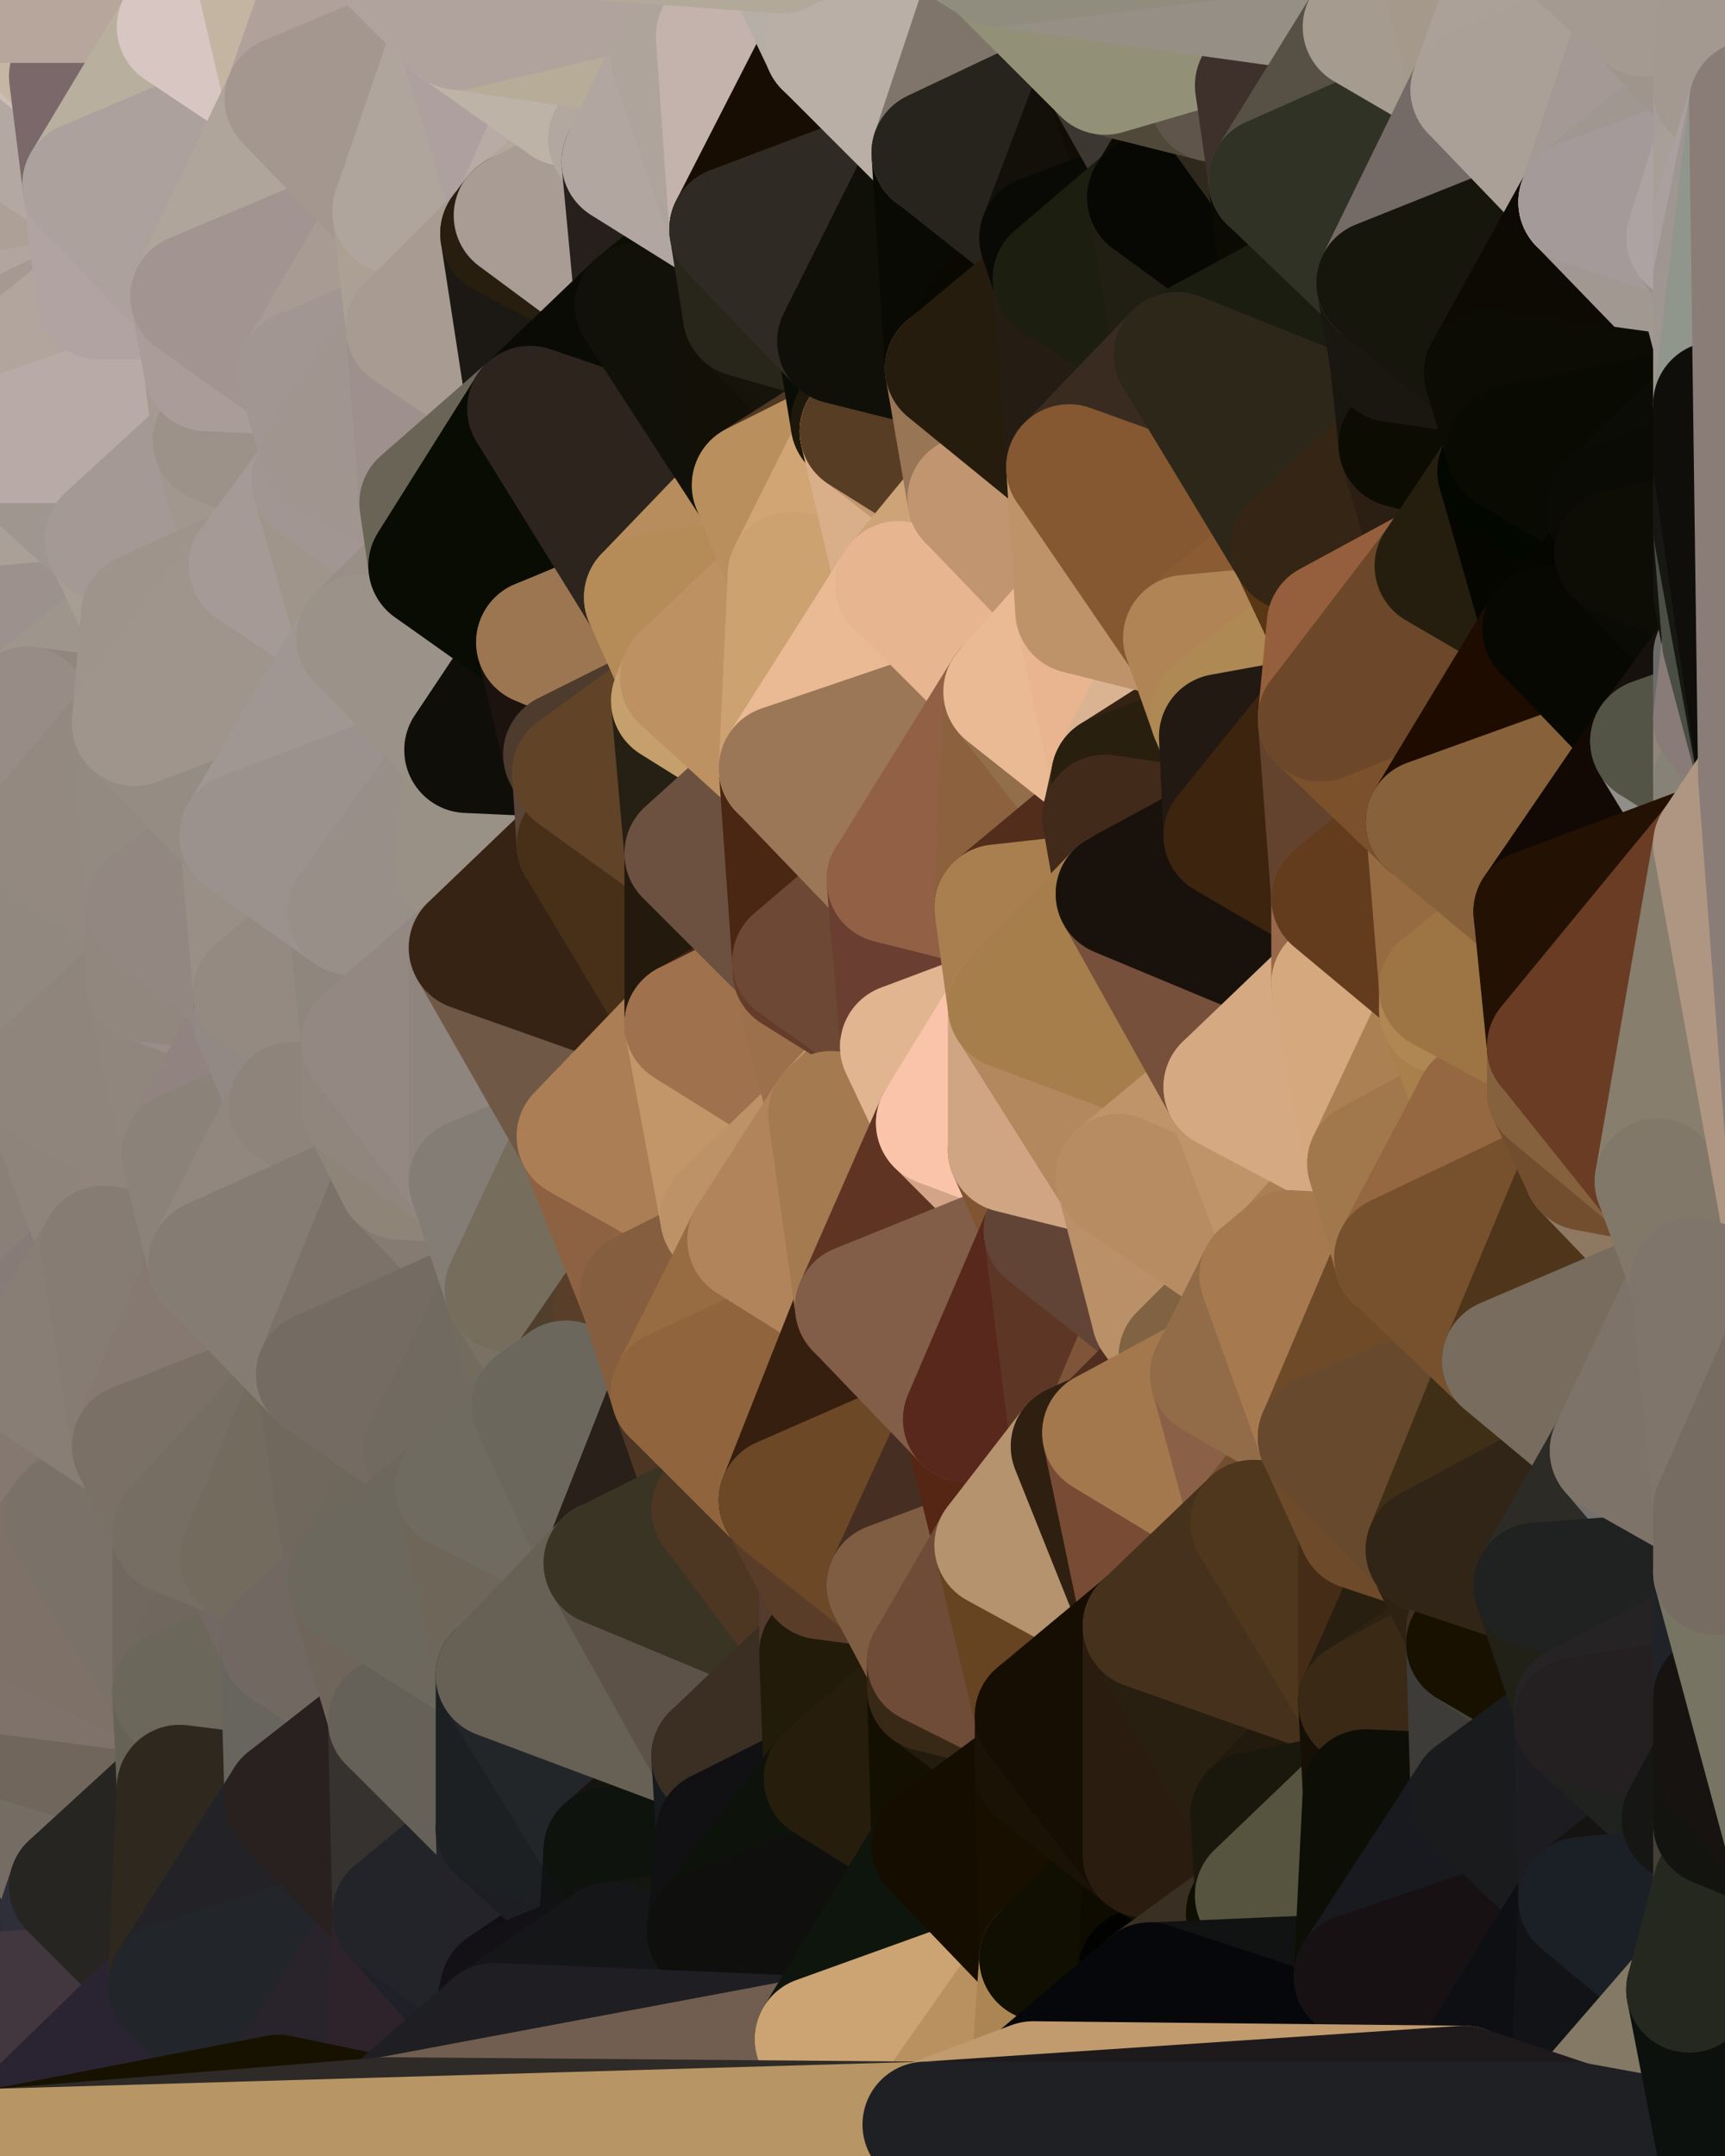 <?xml version="1.0" standalone="yes"?>
<svg width="384" height="480" xmlns="http://www.w3.org/2000/svg" version="1.1" ><polygon points="-28,60 -17,317 -17,180" fill="rgba(145, 136, 127, 1)" stroke="rgba(145, 136, 127, 1)" stroke-width="28" stroke-linejoin="round"/>
		<polygon points="-17,180 -17,317 -14,197" fill="rgba(142, 132, 123, 1)" stroke="rgba(142, 132, 123, 1)" stroke-width="28" stroke-linejoin="round"/>
		<polygon points="-17,317 -9,437 -8,360" fill="rgba(128, 115, 107, 1)" stroke="rgba(128, 115, 107, 1)" stroke-width="28" stroke-linejoin="round"/>
		<polygon points="-28,60 0,4 0,0" fill="rgba(151, 133, 121, 1)" stroke="rgba(151, 133, 121, 1)" stroke-width="28" stroke-linejoin="round"/>
		<polygon points="-4,38 0,28 0,14" fill="rgba(186, 169, 161, 1)" stroke="rgba(186, 169, 161, 1)" stroke-width="28" stroke-linejoin="round"/>
		<polygon points="-28,60 -4,38 0,14" fill="rgba(185, 170, 163, 1)" stroke="rgba(185, 170, 163, 1)" stroke-width="28" stroke-linejoin="round"/>
		<polygon points="0,4 -28,60 0,14" fill="rgba(220, 203, 193, 1)" stroke="rgba(220, 203, 193, 1)" stroke-width="28" stroke-linejoin="round"/>
		<polygon points="-1,77 -28,60 0,84" fill="rgba(166, 153, 145, 1)" stroke="rgba(166, 153, 145, 1)" stroke-width="28" stroke-linejoin="round"/>
		<polygon points="-28,60 0,98 0,84" fill="rgba(171, 162, 153, 1)" stroke="rgba(171, 162, 153, 1)" stroke-width="28" stroke-linejoin="round"/>
		<polygon points="0,400 -9,437 0,414" fill="rgba(117, 108, 101, 1)" stroke="rgba(117, 108, 101, 1)" stroke-width="28" stroke-linejoin="round"/>
		<polygon points="-9,437 0,430 0,414" fill="rgba(110, 96, 95, 1)" stroke="rgba(110, 96, 95, 1)" stroke-width="28" stroke-linejoin="round"/>
		<polygon points="-28,60 0,112 0,98" fill="rgba(176, 163, 155, 1)" stroke="rgba(176, 163, 155, 1)" stroke-width="28" stroke-linejoin="round"/>
		<polygon points="-9,437 0,444 0,430" fill="rgba(43, 46, 51, 1)" stroke="rgba(43, 46, 51, 1)" stroke-width="28" stroke-linejoin="round"/>
		<polygon points="-28,60 0,126 0,112" fill="rgba(177, 166, 160, 1)" stroke="rgba(177, 166, 160, 1)" stroke-width="28" stroke-linejoin="round"/>
		<polygon points="-17,317 0,308 0,300" fill="rgba(132, 121, 117, 1)" stroke="rgba(132, 121, 117, 1)" stroke-width="28" stroke-linejoin="round"/>
		<polygon points="-28,60 -17,180 0,126" fill="rgba(163, 153, 144, 1)" stroke="rgba(163, 153, 144, 1)" stroke-width="28" stroke-linejoin="round"/>
		<polygon points="-17,180 0,140 0,126" fill="rgba(148, 139, 134, 1)" stroke="rgba(148, 139, 134, 1)" stroke-width="28" stroke-linejoin="round"/>
		<polygon points="-17,180 0,154 0,140" fill="rgba(152, 143, 138, 1)" stroke="rgba(152, 143, 138, 1)" stroke-width="28" stroke-linejoin="round"/>
		<polygon points="-17,180 0,168 0,154" fill="rgba(152, 142, 133, 1)" stroke="rgba(152, 142, 133, 1)" stroke-width="28" stroke-linejoin="round"/>
		<polygon points="-4,38 0,56 0,42" fill="rgba(186, 170, 171, 1)" stroke="rgba(186, 170, 171, 1)" stroke-width="28" stroke-linejoin="round"/>
		<polygon points="-17,180 0,182 0,168" fill="rgba(147, 137, 138, 1)" stroke="rgba(147, 137, 138, 1)" stroke-width="28" stroke-linejoin="round"/>
		<polygon points="-17,180 -14,197 0,182" fill="rgba(156, 148, 137, 1)" stroke="rgba(156, 148, 137, 1)" stroke-width="28" stroke-linejoin="round"/>
		<polygon points="-14,197 0,196 0,182" fill="rgba(150, 142, 129, 1)" stroke="rgba(150, 142, 129, 1)" stroke-width="28" stroke-linejoin="round"/>
		<polygon points="-8,360 -9,437 0,400" fill="rgba(120, 113, 103, 1)" stroke="rgba(120, 113, 103, 1)" stroke-width="28" stroke-linejoin="round"/>
		<polygon points="0,386 -8,360 0,400" fill="rgba(127, 114, 106, 1)" stroke="rgba(127, 114, 106, 1)" stroke-width="28" stroke-linejoin="round"/>
		<polygon points="-14,197 0,206 0,196" fill="rgba(143, 133, 124, 1)" stroke="rgba(143, 133, 124, 1)" stroke-width="28" stroke-linejoin="round"/>
		<polygon points="-17,317 0,322 0,308" fill="rgba(131, 120, 116, 1)" stroke="rgba(131, 120, 116, 1)" stroke-width="28" stroke-linejoin="round"/>
		<polygon points="-17,317 0,330 0,322" fill="rgba(132, 119, 111, 1)" stroke="rgba(132, 119, 111, 1)" stroke-width="28" stroke-linejoin="round"/>
		<polygon points="-17,317 0,344 0,330" fill="rgba(130, 117, 109, 1)" stroke="rgba(130, 117, 109, 1)" stroke-width="28" stroke-linejoin="round"/>
		<polygon points="-4,38 -28,60 0,56" fill="rgba(197, 182, 179, 1)" stroke="rgba(197, 182, 179, 1)" stroke-width="28" stroke-linejoin="round"/>
		<polygon points="-28,60 0,70 0,56" fill="rgba(165, 158, 139, 1)" stroke="rgba(165, 158, 139, 1)" stroke-width="28" stroke-linejoin="round"/>
		<polygon points="-17,317 -8,360 0,344" fill="rgba(134, 120, 117, 1)" stroke="rgba(134, 120, 117, 1)" stroke-width="28" stroke-linejoin="round"/>
		<polygon points="-8,360 0,358 0,344" fill="rgba(123, 114, 105, 1)" stroke="rgba(123, 114, 105, 1)" stroke-width="28" stroke-linejoin="round"/>
		<polygon points="-8,360 0,372 0,358" fill="rgba(129, 114, 107, 1)" stroke="rgba(129, 114, 107, 1)" stroke-width="28" stroke-linejoin="round"/>
		<polygon points="0,372 -8,360 0,386" fill="rgba(127, 114, 106, 1)" stroke="rgba(127, 114, 106, 1)" stroke-width="28" stroke-linejoin="round"/>
		<polygon points="-28,60 -1,77 0,70" fill="rgba(181, 168, 162, 1)" stroke="rgba(181, 168, 162, 1)" stroke-width="28" stroke-linejoin="round"/>
		<polygon points="0,154 0,168 6,158" fill="rgba(146, 137, 130, 1)" stroke="rgba(146, 137, 130, 1)" stroke-width="28" stroke-linejoin="round"/>
		<polygon points="0,300 0,308 6,306" fill="rgba(131, 124, 116, 1)" stroke="rgba(131, 124, 116, 1)" stroke-width="28" stroke-linejoin="round"/>
		<polygon points="-9,437 0,479 0,444" fill="rgba(49, 44, 50, 1)" stroke="rgba(49, 44, 50, 1)" stroke-width="28" stroke-linejoin="round"/>
		<polygon points="-14,197 -17,317 9,240" fill="rgba(137, 127, 118, 1)" stroke="rgba(137, 127, 118, 1)" stroke-width="28" stroke-linejoin="round"/>
		<polygon points="-17,317 0,300 9,240" fill="rgba(135, 125, 116, 1)" stroke="rgba(135, 125, 116, 1)" stroke-width="28" stroke-linejoin="round"/>
		<polygon points="0,206 -14,197 9,240" fill="rgba(138, 129, 120, 1)" stroke="rgba(138, 129, 120, 1)" stroke-width="28" stroke-linejoin="round"/>
		<polygon points="0,182 0,196 9,186" fill="rgba(151, 143, 132, 1)" stroke="rgba(151, 143, 132, 1)" stroke-width="28" stroke-linejoin="round"/>
		<polygon points="-4,38 0,42 0,28" fill="rgba(178, 163, 158, 1)" stroke="rgba(178, 163, 158, 1)" stroke-width="28" stroke-linejoin="round"/>
		<polygon points="0,414 0,430 14,426" fill="rgba(121, 106, 99, 1)" stroke="rgba(121, 106, 99, 1)" stroke-width="28" stroke-linejoin="round"/>
		<polygon points="0,308 0,322 6,306" fill="rgba(134, 119, 116, 1)" stroke="rgba(134, 119, 116, 1)" stroke-width="28" stroke-linejoin="round"/>
		<polygon points="0,330 0,344 15,338" fill="rgba(132, 119, 111, 1)" stroke="rgba(132, 119, 111, 1)" stroke-width="28" stroke-linejoin="round"/>
		<polygon points="0,14 0,28 16,17" fill="rgba(191, 173, 161, 1)" stroke="rgba(191, 173, 161, 1)" stroke-width="28" stroke-linejoin="round"/>
		<polygon points="0,414 14,426 16,420" fill="rgba(118, 107, 101, 1)" stroke="rgba(118, 107, 101, 1)" stroke-width="28" stroke-linejoin="round"/>
		<polygon points="0,28 0,42 19,41" fill="rgba(193, 179, 170, 1)" stroke="rgba(193, 179, 170, 1)" stroke-width="28" stroke-linejoin="round"/>
		<polygon points="0,4 0,14 16,17" fill="rgba(207, 188, 182, 1)" stroke="rgba(207, 188, 182, 1)" stroke-width="28" stroke-linejoin="round"/>
		<polygon points="0,430 0,444 14,426" fill="rgba(47, 47, 55, 1)" stroke="rgba(47, 47, 55, 1)" stroke-width="28" stroke-linejoin="round"/>
		<polygon points="0,168 0,182 9,186" fill="rgba(147, 137, 138, 1)" stroke="rgba(147, 137, 138, 1)" stroke-width="28" stroke-linejoin="round"/>
		<polygon points="0,140 0,154 6,158" fill="rgba(146, 137, 132, 1)" stroke="rgba(146, 137, 132, 1)" stroke-width="28" stroke-linejoin="round"/>
		<polygon points="0,56 0,70 22,66" fill="rgba(169, 160, 153, 1)" stroke="rgba(169, 160, 153, 1)" stroke-width="28" stroke-linejoin="round"/>
		<polygon points="0,42 0,56 19,41" fill="rgba(186, 172, 163, 1)" stroke="rgba(186, 172, 163, 1)" stroke-width="28" stroke-linejoin="round"/>
		<polygon points="0,112 0,126 24,120" fill="rgba(177, 167, 158, 1)" stroke="rgba(177, 167, 158, 1)" stroke-width="28" stroke-linejoin="round"/>
		<polygon points="9,240 0,300 23,278" fill="rgba(138, 128, 119, 1)" stroke="rgba(138, 128, 119, 1)" stroke-width="28" stroke-linejoin="round"/>
		<polygon points="19,41 0,56 22,66" fill="rgba(173, 160, 151, 1)" stroke="rgba(173, 160, 151, 1)" stroke-width="28" stroke-linejoin="round"/>
		<polygon points="0,70 -1,77 22,66" fill="rgba(178, 165, 159, 1)" stroke="rgba(178, 165, 159, 1)" stroke-width="28" stroke-linejoin="round"/>
		<polygon points="-1,77 0,84 22,66" fill="rgba(166, 153, 145, 1)" stroke="rgba(166, 153, 145, 1)" stroke-width="28" stroke-linejoin="round"/>
		<polygon points="16,17 0,28 19,41" fill="rgba(179, 168, 162, 1)" stroke="rgba(179, 168, 162, 1)" stroke-width="28" stroke-linejoin="round"/>
		<polygon points="0,0 0,4 16,17" fill="rgba(206, 189, 181, 1)" stroke="rgba(206, 189, 181, 1)" stroke-width="28" stroke-linejoin="round"/>
		<polygon points="0,400 0,414 16,420" fill="rgba(120, 109, 105, 1)" stroke="rgba(120, 109, 105, 1)" stroke-width="28" stroke-linejoin="round"/>
		<polygon points="0,322 0,330 15,338" fill="rgba(134, 121, 113, 1)" stroke="rgba(134, 121, 113, 1)" stroke-width="28" stroke-linejoin="round"/>
		<polygon points="0,344 0,358 15,338" fill="rgba(127, 113, 110, 1)" stroke="rgba(127, 113, 110, 1)" stroke-width="28" stroke-linejoin="round"/>
		<polygon points="6,306 0,322 30,322" fill="rgba(134, 126, 115, 1)" stroke="rgba(134, 126, 115, 1)" stroke-width="28" stroke-linejoin="round"/>
		<polygon points="0,322 15,338 30,322" fill="rgba(133, 120, 112, 1)" stroke="rgba(133, 120, 112, 1)" stroke-width="28" stroke-linejoin="round"/>
		<polygon points="0,0 16,17 30,0" fill="rgba(197, 182, 163, 1)" stroke="rgba(197, 182, 163, 1)" stroke-width="28" stroke-linejoin="round"/>
		<polygon points="0,126 0,140 24,120" fill="rgba(170, 157, 151, 1)" stroke="rgba(170, 157, 151, 1)" stroke-width="28" stroke-linejoin="round"/>
		<polygon points="0,300 6,306 23,278" fill="rgba(134, 123, 119, 1)" stroke="rgba(134, 123, 119, 1)" stroke-width="28" stroke-linejoin="round"/>
		<polygon points="24,120 0,140 32,137" fill="rgba(161, 151, 142, 1)" stroke="rgba(161, 151, 142, 1)" stroke-width="28" stroke-linejoin="round"/>
		<polygon points="0,98 0,112 24,120" fill="rgba(170, 160, 151, 1)" stroke="rgba(170, 160, 151, 1)" stroke-width="28" stroke-linejoin="round"/>
		<polygon points="0,196 0,206 9,186" fill="rgba(144, 134, 125, 1)" stroke="rgba(144, 134, 125, 1)" stroke-width="28" stroke-linejoin="round"/>
		<polygon points="9,186 0,206 33,202" fill="rgba(149, 139, 130, 1)" stroke="rgba(149, 139, 130, 1)" stroke-width="28" stroke-linejoin="round"/>
		<polygon points="0,206 33,218 33,202" fill="rgba(144, 133, 127, 1)" stroke="rgba(144, 133, 127, 1)" stroke-width="28" stroke-linejoin="round"/>
		<polygon points="0,206 9,240 33,218" fill="rgba(145, 136, 127, 1)" stroke="rgba(145, 136, 127, 1)" stroke-width="28" stroke-linejoin="round"/>
		<polygon points="0,140 6,158 32,137" fill="rgba(156, 145, 141, 1)" stroke="rgba(156, 145, 141, 1)" stroke-width="28" stroke-linejoin="round"/>
		<polygon points="6,158 30,161 32,137" fill="rgba(158, 149, 140, 1)" stroke="rgba(158, 149, 140, 1)" stroke-width="28" stroke-linejoin="round"/>
		<polygon points="6,158 9,186 30,161" fill="rgba(145, 135, 126, 1)" stroke="rgba(145, 135, 126, 1)" stroke-width="28" stroke-linejoin="round"/>
		<polygon points="6,158 0,168 9,186" fill="rgba(151, 140, 134, 1)" stroke="rgba(151, 140, 134, 1)" stroke-width="28" stroke-linejoin="round"/>
		<polygon points="14,426 0,444 38,442" fill="rgba(44, 45, 49, 1)" stroke="rgba(44, 45, 49, 1)" stroke-width="28" stroke-linejoin="round"/>
		<polygon points="0,372 0,386 39,377" fill="rgba(125, 112, 104, 1)" stroke="rgba(125, 112, 104, 1)" stroke-width="28" stroke-linejoin="round"/>
		<polygon points="0,386 0,400 40,398" fill="rgba(118, 109, 100, 1)" stroke="rgba(118, 109, 100, 1)" stroke-width="28" stroke-linejoin="round"/>
		<polygon points="0,400 16,420 40,398" fill="rgba(117, 108, 99, 1)" stroke="rgba(117, 108, 99, 1)" stroke-width="28" stroke-linejoin="round"/>
		<polygon points="30,322 15,338 39,341" fill="rgba(128, 115, 106, 1)" stroke="rgba(128, 115, 106, 1)" stroke-width="28" stroke-linejoin="round"/>
		<polygon points="9,240 23,278 41,257" fill="rgba(142, 132, 123, 1)" stroke="rgba(142, 132, 123, 1)" stroke-width="28" stroke-linejoin="round"/>
		<polygon points="39,377 0,386 40,398" fill="rgba(112, 102, 92, 1)" stroke="rgba(112, 102, 92, 1)" stroke-width="28" stroke-linejoin="round"/>
		<polygon points="30,0 16,17 40,6" fill="rgba(209, 199, 174, 1)" stroke="rgba(209, 199, 174, 1)" stroke-width="28" stroke-linejoin="round"/>
		<polygon points="0,358 0,372 39,377" fill="rgba(127, 114, 106, 1)" stroke="rgba(127, 114, 106, 1)" stroke-width="28" stroke-linejoin="round"/>
		<polygon points="15,338 0,358 39,377" fill="rgba(126, 113, 104, 1)" stroke="rgba(126, 113, 104, 1)" stroke-width="28" stroke-linejoin="round"/>
		<polygon points="16,420 14,426 38,442" fill="rgba(47, 47, 57, 1)" stroke="rgba(47, 47, 57, 1)" stroke-width="28" stroke-linejoin="round"/>
		<polygon points="0,444 0,479 38,442" fill="rgba(66, 55, 63, 1)" stroke="rgba(66, 55, 63, 1)" stroke-width="28" stroke-linejoin="round"/>
		<polygon points="43,66 22,66 46,82" fill="rgba(180, 166, 165, 1)" stroke="rgba(180, 166, 165, 1)" stroke-width="28" stroke-linejoin="round"/>
		<polygon points="0,84 0,98 46,82" fill="rgba(178, 163, 160, 1)" stroke="rgba(178, 163, 160, 1)" stroke-width="28" stroke-linejoin="round"/>
		<polygon points="22,66 0,84 46,82" fill="rgba(178, 165, 157, 1)" stroke="rgba(178, 165, 157, 1)" stroke-width="28" stroke-linejoin="round"/>
		<polygon points="39,341 15,338 39,377" fill="rgba(122, 113, 104, 1)" stroke="rgba(122, 113, 104, 1)" stroke-width="28" stroke-linejoin="round"/>
		<polygon points="0,98 24,120 48,98" fill="rgba(159, 150, 143, 1)" stroke="rgba(159, 150, 143, 1)" stroke-width="28" stroke-linejoin="round"/>
		<polygon points="46,82 0,98 48,98" fill="rgba(184, 170, 167, 1)" stroke="rgba(184, 170, 167, 1)" stroke-width="28" stroke-linejoin="round"/>
		<polygon points="41,257 23,278 47,281" fill="rgba(145, 132, 124, 1)" stroke="rgba(145, 132, 124, 1)" stroke-width="28" stroke-linejoin="round"/>
		<polygon points="19,41 22,66 43,66" fill="rgba(177, 163, 162, 1)" stroke="rgba(177, 163, 162, 1)" stroke-width="28" stroke-linejoin="round"/>
		<polygon points="33,218 9,240 41,257" fill="rgba(143, 133, 124, 1)" stroke="rgba(143, 133, 124, 1)" stroke-width="28" stroke-linejoin="round"/>
		<polygon points="30,161 9,186 33,202" fill="rgba(147, 137, 128, 1)" stroke="rgba(147, 137, 128, 1)" stroke-width="28" stroke-linejoin="round"/>
		<polygon points="23,278 6,306 30,322" fill="rgba(136, 126, 117, 1)" stroke="rgba(136, 126, 117, 1)" stroke-width="28" stroke-linejoin="round"/>
		<polygon points="30,161 33,202 54,186" fill="rgba(147, 138, 129, 1)" stroke="rgba(147, 138, 129, 1)" stroke-width="28" stroke-linejoin="round"/>
		<polygon points="23,278 30,322 47,281" fill="rgba(134, 124, 115, 1)" stroke="rgba(134, 124, 115, 1)" stroke-width="28" stroke-linejoin="round"/>
		<polygon points="24,120 32,137 56,126" fill="rgba(167, 157, 147, 1)" stroke="rgba(167, 157, 147, 1)" stroke-width="28" stroke-linejoin="round"/>
		<polygon points="16,17 19,41 40,6" fill="rgba(123, 104, 106, 1)" stroke="rgba(123, 104, 106, 1)" stroke-width="28" stroke-linejoin="round"/>
		<polygon points="33,218 41,257 57,227" fill="rgba(144, 134, 125, 1)" stroke="rgba(144, 134, 125, 1)" stroke-width="28" stroke-linejoin="round"/>
		<polygon points="57,221 33,218 57,227" fill="rgba(152, 141, 137, 1)" stroke="rgba(152, 141, 137, 1)" stroke-width="28" stroke-linejoin="round"/>
		<polygon points="33,202 33,218 57,221" fill="rgba(145, 135, 126, 1)" stroke="rgba(145, 135, 126, 1)" stroke-width="28" stroke-linejoin="round"/>
		<polygon points="48,98 24,120 56,126" fill="rgba(164, 153, 149, 1)" stroke="rgba(164, 153, 149, 1)" stroke-width="28" stroke-linejoin="round"/>
		<polygon points="39,341 39,377 54,347" fill="rgba(113, 104, 95, 1)" stroke="rgba(113, 104, 95, 1)" stroke-width="28" stroke-linejoin="round"/>
		<polygon points="30,0 40,6 54,-21" fill="rgba(208, 195, 189, 1)" stroke="rgba(208, 195, 189, 1)" stroke-width="28" stroke-linejoin="round"/>
		<polygon points="0,0 30,0 54,-21" fill="rgba(183, 166, 156, 1)" stroke="rgba(183, 166, 156, 1)" stroke-width="28" stroke-linejoin="round"/>
		<polygon points="16,420 38,442 40,398" fill="rgba(38, 37, 33, 1)" stroke="rgba(38, 37, 33, 1)" stroke-width="28" stroke-linejoin="round"/>
		<polygon points="38,442 0,479 62,467" fill="rgba(42, 36, 50, 1)" stroke="rgba(42, 36, 50, 1)" stroke-width="28" stroke-linejoin="round"/>
		<polygon points="54,347 39,377 63,366" fill="rgba(112, 103, 94, 1)" stroke="rgba(112, 103, 94, 1)" stroke-width="28" stroke-linejoin="round"/>
		<polygon points="57,227 41,257 65,246" fill="rgba(145, 131, 128, 1)" stroke="rgba(145, 131, 128, 1)" stroke-width="28" stroke-linejoin="round"/>
		<polygon points="40,6 19,41 64,22" fill="rgba(184, 175, 158, 1)" stroke="rgba(184, 175, 158, 1)" stroke-width="28" stroke-linejoin="round"/>
		<polygon points="46,82 48,98 67,83" fill="rgba(164, 154, 145, 1)" stroke="rgba(164, 154, 145, 1)" stroke-width="28" stroke-linejoin="round"/>
		<polygon points="54,186 33,202 57,221" fill="rgba(146, 135, 129, 1)" stroke="rgba(146, 135, 129, 1)" stroke-width="28" stroke-linejoin="round"/>
		<polygon points="48,98 56,126 70,107" fill="rgba(161, 151, 142, 1)" stroke="rgba(161, 151, 142, 1)" stroke-width="28" stroke-linejoin="round"/>
		<polygon points="47,281 30,322 71,306" fill="rgba(134, 121, 113, 1)" stroke="rgba(134, 121, 113, 1)" stroke-width="28" stroke-linejoin="round"/>
		<polygon points="39,377 40,398 64,401" fill="rgba(102, 98, 86, 1)" stroke="rgba(102, 98, 86, 1)" stroke-width="28" stroke-linejoin="round"/>
		<polygon points="19,41 43,66 64,22" fill="rgba(172, 161, 157, 1)" stroke="rgba(172, 161, 157, 1)" stroke-width="28" stroke-linejoin="round"/>
		<polygon points="67,83 48,98 72,101" fill="rgba(165, 158, 148, 1)" stroke="rgba(165, 158, 148, 1)" stroke-width="28" stroke-linejoin="round"/>
		<polygon points="48,98 70,107 72,101" fill="rgba(156, 146, 137, 1)" stroke="rgba(156, 146, 137, 1)" stroke-width="28" stroke-linejoin="round"/>
		<polygon points="30,322 39,341 71,306" fill="rgba(122, 112, 102, 1)" stroke="rgba(122, 112, 102, 1)" stroke-width="28" stroke-linejoin="round"/>
		<polygon points="43,66 46,82 67,83" fill="rgba(170, 156, 153, 1)" stroke="rgba(170, 156, 153, 1)" stroke-width="28" stroke-linejoin="round"/>
		<polygon points="63,366 39,377 64,401" fill="rgba(107, 103, 91, 1)" stroke="rgba(107, 103, 91, 1)" stroke-width="28" stroke-linejoin="round"/>
		<polygon points="40,398 38,442 64,401" fill="rgba(47, 40, 30, 1)" stroke="rgba(47, 40, 30, 1)" stroke-width="28" stroke-linejoin="round"/>
		<polygon points="32,137 30,161 56,126" fill="rgba(158, 148, 139, 1)" stroke="rgba(158, 148, 139, 1)" stroke-width="28" stroke-linejoin="round"/>
		<polygon points="54,347 63,366 78,352" fill="rgba(114, 105, 100, 1)" stroke="rgba(114, 105, 100, 1)" stroke-width="28" stroke-linejoin="round"/>
		<polygon points="54,186 57,221 78,203" fill="rgba(153, 143, 134, 1)" stroke="rgba(153, 143, 134, 1)" stroke-width="28" stroke-linejoin="round"/>
		<polygon points="39,341 54,347 71,306" fill="rgba(118, 110, 99, 1)" stroke="rgba(118, 110, 99, 1)" stroke-width="28" stroke-linejoin="round"/>
		<polygon points="41,257 47,281 65,246" fill="rgba(139, 130, 121, 1)" stroke="rgba(139, 130, 121, 1)" stroke-width="28" stroke-linejoin="round"/>
		<polygon points="81,232 65,246 81,246" fill="rgba(146, 136, 127, 1)" stroke="rgba(146, 136, 127, 1)" stroke-width="28" stroke-linejoin="round"/>
		<polygon points="57,221 57,227 81,232" fill="rgba(138, 129, 124, 1)" stroke="rgba(138, 129, 124, 1)" stroke-width="28" stroke-linejoin="round"/>
		<polygon points="57,227 65,246 81,232" fill="rgba(146, 137, 132, 1)" stroke="rgba(146, 137, 132, 1)" stroke-width="28" stroke-linejoin="round"/>
		<polygon points="30,161 54,186 80,142" fill="rgba(149, 140, 131, 1)" stroke="rgba(149, 140, 131, 1)" stroke-width="28" stroke-linejoin="round"/>
		<polygon points="56,126 30,161 80,142" fill="rgba(159, 149, 140, 1)" stroke="rgba(159, 149, 140, 1)" stroke-width="28" stroke-linejoin="round"/>
		<polygon points="54,-21 40,6 64,22" fill="rgba(216, 198, 194, 1)" stroke="rgba(216, 198, 194, 1)" stroke-width="28" stroke-linejoin="round"/>
		<polygon points="54,-21 64,22 78,-18" fill="rgba(196, 181, 162, 1)" stroke="rgba(196, 181, 162, 1)" stroke-width="28" stroke-linejoin="round"/>
		<polygon points="63,366 87,383 87,382" fill="rgba(102, 98, 87, 1)" stroke="rgba(102, 98, 87, 1)" stroke-width="28" stroke-linejoin="round"/>
		<polygon points="63,366 64,401 87,383" fill="rgba(104, 101, 94, 1)" stroke="rgba(104, 101, 94, 1)" stroke-width="28" stroke-linejoin="round"/>
		<polygon points="64,401 38,442 88,426" fill="rgba(35, 34, 39, 1)" stroke="rgba(35, 34, 39, 1)" stroke-width="28" stroke-linejoin="round"/>
		<polygon points="64,22 43,66 88,47" fill="rgba(175, 165, 155, 1)" stroke="rgba(175, 165, 155, 1)" stroke-width="28" stroke-linejoin="round"/>
		<polygon points="78,203 57,221 81,232" fill="rgba(148, 138, 129, 1)" stroke="rgba(148, 138, 129, 1)" stroke-width="28" stroke-linejoin="round"/>
		<polygon points="65,246 47,281 89,262" fill="rgba(145, 135, 126, 1)" stroke="rgba(145, 135, 126, 1)" stroke-width="28" stroke-linejoin="round"/>
		<polygon points="81,246 65,246 89,262" fill="rgba(142, 132, 123, 1)" stroke="rgba(142, 132, 123, 1)" stroke-width="28" stroke-linejoin="round"/>
		<polygon points="43,66 67,83 88,47" fill="rgba(162, 148, 145, 1)" stroke="rgba(162, 148, 145, 1)" stroke-width="28" stroke-linejoin="round"/>
		<polygon points="38,442 62,467 88,426" fill="rgba(34, 37, 42, 1)" stroke="rgba(34, 37, 42, 1)" stroke-width="28" stroke-linejoin="round"/>
		<polygon points="70,107 56,126 80,142" fill="rgba(165, 154, 150, 1)" stroke="rgba(165, 154, 150, 1)" stroke-width="28" stroke-linejoin="round"/>
		<polygon points="71,306 54,347 78,352" fill="rgba(115, 107, 94, 1)" stroke="rgba(115, 107, 94, 1)" stroke-width="28" stroke-linejoin="round"/>
		<polygon points="72,101 70,107 94,112" fill="rgba(160, 150, 141, 1)" stroke="rgba(160, 150, 141, 1)" stroke-width="28" stroke-linejoin="round"/>
		<polygon points="88,47 67,83 91,73" fill="rgba(168, 155, 147, 1)" stroke="rgba(168, 155, 147, 1)" stroke-width="28" stroke-linejoin="round"/>
		<polygon points="71,306 78,352 95,323" fill="rgba(112, 104, 93, 1)" stroke="rgba(112, 104, 93, 1)" stroke-width="28" stroke-linejoin="round"/>
		<polygon points="78,352 63,366 87,382" fill="rgba(113, 104, 97, 1)" stroke="rgba(113, 104, 97, 1)" stroke-width="28" stroke-linejoin="round"/>
		<polygon points="70,107 80,142 96,126" fill="rgba(159, 149, 139, 1)" stroke="rgba(159, 149, 139, 1)" stroke-width="28" stroke-linejoin="round"/>
		<polygon points="94,112 70,107 96,126" fill="rgba(161, 150, 146, 1)" stroke="rgba(161, 150, 146, 1)" stroke-width="28" stroke-linejoin="round"/>
		<polygon points="67,83 72,101 91,73" fill="rgba(161, 150, 146, 1)" stroke="rgba(161, 150, 146, 1)" stroke-width="28" stroke-linejoin="round"/>
		<polygon points="47,281 71,306 89,262" fill="rgba(133, 124, 115, 1)" stroke="rgba(133, 124, 115, 1)" stroke-width="28" stroke-linejoin="round"/>
		<polygon points="95,323 78,352 102,331" fill="rgba(110, 104, 92, 1)" stroke="rgba(110, 104, 92, 1)" stroke-width="28" stroke-linejoin="round"/>
		<polygon points="78,-18 64,22 102,6" fill="rgba(176, 161, 154, 1)" stroke="rgba(176, 161, 154, 1)" stroke-width="28" stroke-linejoin="round"/>
		<polygon points="62,467 86,472 88,426" fill="rgba(41, 36, 43, 1)" stroke="rgba(41, 36, 43, 1)" stroke-width="28" stroke-linejoin="round"/>
		<polygon points="80,142 54,186 104,167" fill="rgba(160, 151, 146, 1)" stroke="rgba(160, 151, 146, 1)" stroke-width="28" stroke-linejoin="round"/>
		<polygon points="78,203 81,232 105,211" fill="rgba(143, 134, 125, 1)" stroke="rgba(143, 134, 125, 1)" stroke-width="28" stroke-linejoin="round"/>
		<polygon points="102,193 78,203 105,211" fill="rgba(148, 139, 132, 1)" stroke="rgba(148, 139, 132, 1)" stroke-width="28" stroke-linejoin="round"/>
		<polygon points="54,186 78,203 104,167" fill="rgba(155, 146, 141, 1)" stroke="rgba(155, 146, 141, 1)" stroke-width="28" stroke-linejoin="round"/>
		<polygon points="78,203 102,193 104,167" fill="rgba(152, 143, 136, 1)" stroke="rgba(152, 143, 136, 1)" stroke-width="28" stroke-linejoin="round"/>
		<polygon points="91,73 72,101 94,112" fill="rgba(160, 149, 143, 1)" stroke="rgba(160, 149, 143, 1)" stroke-width="28" stroke-linejoin="round"/>
		<polygon points="87,383 64,401 88,426" fill="rgba(41, 33, 31, 1)" stroke="rgba(41, 33, 31, 1)" stroke-width="28" stroke-linejoin="round"/>
		<polygon points="88,426 86,472 110,451" fill="rgba(46, 35, 43, 1)" stroke="rgba(46, 35, 43, 1)" stroke-width="28" stroke-linejoin="round"/>
		<polygon points="64,22 88,47 102,6" fill="rgba(164, 151, 143, 1)" stroke="rgba(164, 151, 143, 1)" stroke-width="28" stroke-linejoin="round"/>
		<polygon points="87,383 88,426 111,407" fill="rgba(54, 50, 47, 1)" stroke="rgba(54, 50, 47, 1)" stroke-width="28" stroke-linejoin="round"/>
		<polygon points="88,426 110,451 112,443" fill="rgba(32, 32, 40, 1)" stroke="rgba(32, 32, 40, 1)" stroke-width="28" stroke-linejoin="round"/>
		<polygon points="89,262 71,306 113,287" fill="rgba(124, 114, 105, 1)" stroke="rgba(124, 114, 105, 1)" stroke-width="28" stroke-linejoin="round"/>
		<polygon points="105,263 89,262 113,287" fill="rgba(133, 123, 114, 1)" stroke="rgba(133, 123, 114, 1)" stroke-width="28" stroke-linejoin="round"/>
		<polygon points="88,47 91,73 112,52" fill="rgba(172, 160, 148, 1)" stroke="rgba(172, 160, 148, 1)" stroke-width="28" stroke-linejoin="round"/>
		<polygon points="87,382 87,383 111,373" fill="rgba(104, 98, 86, 1)" stroke="rgba(104, 98, 86, 1)" stroke-width="28" stroke-linejoin="round"/>
		<polygon points="78,352 87,382 111,373" fill="rgba(111, 101, 91, 1)" stroke="rgba(111, 101, 91, 1)" stroke-width="28" stroke-linejoin="round"/>
		<polygon points="81,246 89,262 105,263" fill="rgba(142, 132, 120, 1)" stroke="rgba(142, 132, 120, 1)" stroke-width="28" stroke-linejoin="round"/>
		<polygon points="88,47 112,52 115,48" fill="rgba(180, 167, 161, 1)" stroke="rgba(180, 167, 161, 1)" stroke-width="28" stroke-linejoin="round"/>
		<polygon points="71,306 95,323 113,287" fill="rgba(116, 107, 98, 1)" stroke="rgba(116, 107, 98, 1)" stroke-width="28" stroke-linejoin="round"/>
		<polygon points="91,73 94,112 118,91" fill="rgba(158, 144, 141, 1)" stroke="rgba(158, 144, 141, 1)" stroke-width="28" stroke-linejoin="round"/>
		<polygon points="96,126 80,142 120,143" fill="rgba(153, 143, 134, 1)" stroke="rgba(153, 143, 134, 1)" stroke-width="28" stroke-linejoin="round"/>
		<polygon points="80,142 104,167 120,143" fill="rgba(155, 146, 137, 1)" stroke="rgba(155, 146, 137, 1)" stroke-width="28" stroke-linejoin="round"/>
		<polygon points="95,323 102,331 119,313" fill="rgba(108, 104, 92, 1)" stroke="rgba(108, 104, 92, 1)" stroke-width="28" stroke-linejoin="round"/>
		<polygon points="113,287 95,323 119,313" fill="rgba(113, 106, 96, 1)" stroke="rgba(113, 106, 96, 1)" stroke-width="28" stroke-linejoin="round"/>
		<polygon points="102,6 88,47 115,48" fill="rgba(175, 165, 156, 1)" stroke="rgba(175, 165, 156, 1)" stroke-width="28" stroke-linejoin="round"/>
		<polygon points="111,407 88,426 112,443" fill="rgba(35, 36, 41, 1)" stroke="rgba(35, 36, 41, 1)" stroke-width="28" stroke-linejoin="round"/>
		<polygon points="87,383 111,407 111,373" fill="rgba(101, 97, 88, 1)" stroke="rgba(101, 97, 88, 1)" stroke-width="28" stroke-linejoin="round"/>
		<polygon points="102,331 78,352 111,373" fill="rgba(108, 104, 93, 1)" stroke="rgba(108, 104, 93, 1)" stroke-width="28" stroke-linejoin="round"/>
		<polygon points="102,6 115,48 126,23" fill="rgba(174, 160, 159, 1)" stroke="rgba(174, 160, 159, 1)" stroke-width="28" stroke-linejoin="round"/>
		<polygon points="126,168 104,167 128,172" fill="rgba(22, 18, 9, 1)" stroke="rgba(22, 18, 9, 1)" stroke-width="28" stroke-linejoin="round"/>
		<polygon points="113,287 119,313 126,308" fill="rgba(115, 107, 94, 1)" stroke="rgba(115, 107, 94, 1)" stroke-width="28" stroke-linejoin="round"/>
		<polygon points="81,232 81,246 105,263" fill="rgba(144, 134, 125, 1)" stroke="rgba(144, 134, 125, 1)" stroke-width="28" stroke-linejoin="round"/>
		<polygon points="102,193 105,211 129,188" fill="rgba(151, 144, 136, 1)" stroke="rgba(151, 144, 136, 1)" stroke-width="28" stroke-linejoin="round"/>
		<polygon points="128,172 102,193 129,188" fill="rgba(151, 142, 133, 1)" stroke="rgba(151, 142, 133, 1)" stroke-width="28" stroke-linejoin="round"/>
		<polygon points="104,167 102,193 128,172" fill="rgba(153, 145, 134, 1)" stroke="rgba(153, 145, 134, 1)" stroke-width="28" stroke-linejoin="round"/>
		<polygon points="120,143 104,167 126,168" fill="rgba(15, 14, 9, 1)" stroke="rgba(15, 14, 9, 1)" stroke-width="28" stroke-linejoin="round"/>
		<polygon points="112,52 91,73 118,91" fill="rgba(168, 155, 146, 1)" stroke="rgba(168, 155, 146, 1)" stroke-width="28" stroke-linejoin="round"/>
		<polygon points="105,211 81,232 105,263" fill="rgba(147, 136, 130, 1)" stroke="rgba(147, 136, 130, 1)" stroke-width="28" stroke-linejoin="round"/>
		<polygon points="111,407 112,443 134,428" fill="rgba(36, 35, 41, 1)" stroke="rgba(36, 35, 41, 1)" stroke-width="28" stroke-linejoin="round"/>
		<polygon points="105,211 105,263 129,253" fill="rgba(142, 133, 126, 1)" stroke="rgba(142, 133, 126, 1)" stroke-width="28" stroke-linejoin="round"/>
		<polygon points="102,331 111,373 135,348" fill="rgba(110, 102, 89, 1)" stroke="rgba(110, 102, 89, 1)" stroke-width="28" stroke-linejoin="round"/>
		<polygon points="134,428 112,443 136,433" fill="rgba(16, 15, 20, 1)" stroke="rgba(16, 15, 20, 1)" stroke-width="28" stroke-linejoin="round"/>
		<polygon points="111,407 134,428 135,412" fill="rgba(29, 30, 35, 1)" stroke="rgba(29, 30, 35, 1)" stroke-width="28" stroke-linejoin="round"/>
		<polygon points="113,287 126,308 137,292" fill="rgba(121, 113, 100, 1)" stroke="rgba(121, 113, 100, 1)" stroke-width="28" stroke-linejoin="round"/>
		<polygon points="126,23 115,48 136,31" fill="rgba(184, 171, 165, 1)" stroke="rgba(184, 171, 165, 1)" stroke-width="28" stroke-linejoin="round"/>
		<polygon points="136,31 115,48 139,36" fill="rgba(177, 167, 155, 1)" stroke="rgba(177, 167, 155, 1)" stroke-width="28" stroke-linejoin="round"/>
		<polygon points="119,313 102,331 135,348" fill="rgba(111, 107, 96, 1)" stroke="rgba(111, 107, 96, 1)" stroke-width="28" stroke-linejoin="round"/>
		<polygon points="105,263 113,287 129,253" fill="rgba(132, 125, 117, 1)" stroke="rgba(132, 125, 117, 1)" stroke-width="28" stroke-linejoin="round"/>
		<polygon points="112,52 118,91 142,68" fill="rgba(28, 25, 20, 1)" stroke="rgba(28, 25, 20, 1)" stroke-width="28" stroke-linejoin="round"/>
		<polygon points="115,48 112,52 142,68" fill="rgba(39, 30, 15, 1)" stroke="rgba(39, 30, 15, 1)" stroke-width="28" stroke-linejoin="round"/>
		<polygon points="94,112 96,126 118,91" fill="rgba(106, 100, 86, 1)" stroke="rgba(106, 100, 86, 1)" stroke-width="28" stroke-linejoin="round"/>
		<polygon points="118,91 120,143 144,133" fill="rgba(13, 13, 5, 1)" stroke="rgba(13, 13, 5, 1)" stroke-width="28" stroke-linejoin="round"/>
		<polygon points="129,253 137,292 143,288" fill="rgba(103, 75, 53, 1)" stroke="rgba(103, 75, 53, 1)" stroke-width="28" stroke-linejoin="round"/>
		<polygon points="129,253 113,287 137,292" fill="rgba(118, 109, 92, 1)" stroke="rgba(118, 109, 92, 1)" stroke-width="28" stroke-linejoin="round"/>
		<polygon points="112,443 110,451 136,433" fill="rgba(19, 17, 22, 1)" stroke="rgba(19, 17, 22, 1)" stroke-width="28" stroke-linejoin="round"/>
		<polygon points="118,91 96,126 120,143" fill="rgba(9, 12, 3, 1)" stroke="rgba(9, 12, 3, 1)" stroke-width="28" stroke-linejoin="round"/>
		<polygon points="126,23 136,31 150,13" fill="rgba(171, 160, 154, 1)" stroke="rgba(171, 160, 154, 1)" stroke-width="28" stroke-linejoin="round"/>
		<polygon points="137,292 126,308 150,310" fill="rgba(80, 63, 45, 1)" stroke="rgba(80, 63, 45, 1)" stroke-width="28" stroke-linejoin="round"/>
		<polygon points="120,143 126,168 150,156" fill="rgba(28, 19, 14, 1)" stroke="rgba(28, 19, 14, 1)" stroke-width="28" stroke-linejoin="round"/>
		<polygon points="139,36 115,48 142,68" fill="rgba(169, 156, 148, 1)" stroke="rgba(169, 156, 148, 1)" stroke-width="28" stroke-linejoin="round"/>
		<polygon points="111,373 111,407 135,412" fill="rgba(28, 32, 35, 1)" stroke="rgba(28, 32, 35, 1)" stroke-width="28" stroke-linejoin="round"/>
		<polygon points="144,133 120,143 152,151" fill="rgba(154, 118, 84, 1)" stroke="rgba(154, 118, 84, 1)" stroke-width="28" stroke-linejoin="round"/>
		<polygon points="120,143 150,156 152,151" fill="rgba(156, 118, 81, 1)" stroke="rgba(156, 118, 81, 1)" stroke-width="28" stroke-linejoin="round"/>
		<polygon points="126,168 128,172 150,156" fill="rgba(77, 59, 45, 1)" stroke="rgba(77, 59, 45, 1)" stroke-width="28" stroke-linejoin="round"/>
		<polygon points="105,211 129,253 153,228" fill="rgba(111, 88, 70, 1)" stroke="rgba(111, 88, 70, 1)" stroke-width="28" stroke-linejoin="round"/>
		<polygon points="129,188 105,211 153,228" fill="rgba(54, 35, 20, 1)" stroke="rgba(54, 35, 20, 1)" stroke-width="28" stroke-linejoin="round"/>
		<polygon points="128,172 129,188 153,190" fill="rgba(90, 68, 55, 1)" stroke="rgba(90, 68, 55, 1)" stroke-width="28" stroke-linejoin="round"/>
		<polygon points="102,6 126,23 150,13" fill="rgba(189, 179, 167, 1)" stroke="rgba(189, 179, 167, 1)" stroke-width="28" stroke-linejoin="round"/>
		<polygon points="126,308 135,348 150,310" fill="rgba(114, 104, 94, 1)" stroke="rgba(114, 104, 94, 1)" stroke-width="28" stroke-linejoin="round"/>
		<polygon points="143,288 137,292 150,310" fill="rgba(89, 62, 41, 1)" stroke="rgba(89, 62, 41, 1)" stroke-width="28" stroke-linejoin="round"/>
		<polygon points="126,308 119,313 135,348" fill="rgba(107, 103, 92, 1)" stroke="rgba(107, 103, 92, 1)" stroke-width="28" stroke-linejoin="round"/>
		<polygon points="134,428 136,433 158,430" fill="rgba(21, 21, 21, 1)" stroke="rgba(21, 21, 21, 1)" stroke-width="28" stroke-linejoin="round"/>
		<polygon points="111,373 135,412 159,391" fill="rgba(34, 38, 41, 1)" stroke="rgba(34, 38, 41, 1)" stroke-width="28" stroke-linejoin="round"/>
		<polygon points="150,310 135,348 159,336" fill="rgba(41, 32, 25, 1)" stroke="rgba(41, 32, 25, 1)" stroke-width="28" stroke-linejoin="round"/>
		<polygon points="129,253 143,288 161,271" fill="rgba(141, 98, 66, 1)" stroke="rgba(141, 98, 66, 1)" stroke-width="28" stroke-linejoin="round"/>
		<polygon points="159,391 135,412 160,408" fill="rgba(21, 20, 16, 1)" stroke="rgba(21, 20, 16, 1)" stroke-width="28" stroke-linejoin="round"/>
		<polygon points="135,412 134,428 158,430" fill="rgba(17, 19, 18, 1)" stroke="rgba(17, 19, 18, 1)" stroke-width="28" stroke-linejoin="round"/>
		<polygon points="153,190 129,188 153,228" fill="rgba(72, 48, 24, 1)" stroke="rgba(72, 48, 24, 1)" stroke-width="28" stroke-linejoin="round"/>
		<polygon points="136,31 139,36 150,13" fill="rgba(178, 168, 159, 1)" stroke="rgba(178, 168, 159, 1)" stroke-width="28" stroke-linejoin="round"/>
		<polygon points="139,36 142,68 163,51" fill="rgba(39, 31, 28, 1)" stroke="rgba(39, 31, 28, 1)" stroke-width="28" stroke-linejoin="round"/>
		<polygon points="135,412 158,430 160,408" fill="rgba(14, 19, 13, 1)" stroke="rgba(14, 19, 13, 1)" stroke-width="28" stroke-linejoin="round"/>
		<polygon points="135,348 111,373 159,391" fill="rgba(103, 97, 85, 1)" stroke="rgba(103, 97, 85, 1)" stroke-width="28" stroke-linejoin="round"/>
		<polygon points="150,156 128,172 153,190" fill="rgba(97, 67, 39, 1)" stroke="rgba(97, 67, 39, 1)" stroke-width="28" stroke-linejoin="round"/>
		<polygon points="62,467 0,479 86,472" fill="rgba(23, 18, 0, 1)" stroke="rgba(23, 18, 0, 1)" stroke-width="28" stroke-linejoin="round"/>
		<polygon points="142,68 118,91 168,108" fill="rgba(10, 11, 5, 1)" stroke="rgba(10, 11, 5, 1)" stroke-width="28" stroke-linejoin="round"/>
		<polygon points="118,91 144,133 168,108" fill="rgba(45, 36, 29, 1)" stroke="rgba(45, 36, 29, 1)" stroke-width="28" stroke-linejoin="round"/>
		<polygon points="161,271 143,288 167,276" fill="rgba(145, 100, 67, 1)" stroke="rgba(145, 100, 67, 1)" stroke-width="28" stroke-linejoin="round"/>
		<polygon points="163,51 142,68 166,70" fill="rgba(13, 13, 1, 1)" stroke="rgba(13, 13, 1, 1)" stroke-width="28" stroke-linejoin="round"/>
		<polygon points="150,13 160,8 174,-11" fill="rgba(169, 156, 150, 1)" stroke="rgba(169, 156, 150, 1)" stroke-width="28" stroke-linejoin="round"/>
		<polygon points="150,156 153,190 174,171" fill="rgba(38, 32, 20, 1)" stroke="rgba(38, 32, 20, 1)" stroke-width="28" stroke-linejoin="round"/>
		<polygon points="153,228 129,253 161,271" fill="rgba(171, 126, 85, 1)" stroke="rgba(171, 126, 85, 1)" stroke-width="28" stroke-linejoin="round"/>
		<polygon points="168,108 144,133 176,128" fill="rgba(183, 141, 93, 1)" stroke="rgba(183, 141, 93, 1)" stroke-width="28" stroke-linejoin="round"/>
		<polygon points="166,70 142,68 168,108" fill="rgba(17, 17, 9, 1)" stroke="rgba(17, 17, 9, 1)" stroke-width="28" stroke-linejoin="round"/>
		<polygon points="153,190 153,228 177,214" fill="rgba(35, 25, 13, 1)" stroke="rgba(35, 25, 13, 1)" stroke-width="28" stroke-linejoin="round"/>
		<polygon points="153,228 177,216 177,214" fill="rgba(70, 37, 18, 1)" stroke="rgba(70, 37, 18, 1)" stroke-width="28" stroke-linejoin="round"/>
		<polygon points="144,133 152,151 176,128" fill="rgba(181, 140, 88, 1)" stroke="rgba(181, 140, 88, 1)" stroke-width="28" stroke-linejoin="round"/>
		<polygon points="150,310 159,336 174,334" fill="rgba(77, 54, 36, 1)" stroke="rgba(77, 54, 36, 1)" stroke-width="28" stroke-linejoin="round"/>
		<polygon points="102,6 150,13 174,-11" fill="rgba(183, 172, 152, 1)" stroke="rgba(183, 172, 152, 1)" stroke-width="28" stroke-linejoin="round"/>
		<polygon points="152,151 150,156 174,171" fill="rgba(197, 160, 108, 1)" stroke="rgba(197, 160, 108, 1)" stroke-width="28" stroke-linejoin="round"/>
		<polygon points="143,288 150,310 167,276" fill="rgba(133, 94, 63, 1)" stroke="rgba(133, 94, 63, 1)" stroke-width="28" stroke-linejoin="round"/>
		<polygon points="150,13 139,36 163,51" fill="rgba(177, 166, 160, 1)" stroke="rgba(177, 166, 160, 1)" stroke-width="28" stroke-linejoin="round"/>
		<polygon points="158,430 136,433 182,454" fill="rgba(20, 23, 16, 1)" stroke="rgba(20, 23, 16, 1)" stroke-width="28" stroke-linejoin="round"/>
		<polygon points="174,334 159,336 183,351" fill="rgba(95, 61, 36, 1)" stroke="rgba(95, 61, 36, 1)" stroke-width="28" stroke-linejoin="round"/>
		<polygon points="135,348 159,391 183,368" fill="rgba(92, 82, 72, 1)" stroke="rgba(92, 82, 72, 1)" stroke-width="28" stroke-linejoin="round"/>
		<polygon points="159,336 135,348 183,368" fill="rgba(58, 52, 36, 1)" stroke="rgba(58, 52, 36, 1)" stroke-width="28" stroke-linejoin="round"/>
		<polygon points="159,391 160,408 184,396" fill="rgba(22, 27, 31, 1)" stroke="rgba(22, 27, 31, 1)" stroke-width="28" stroke-linejoin="round"/>
		<polygon points="159,336 183,368 183,351" fill="rgba(77, 55, 34, 1)" stroke="rgba(77, 55, 34, 1)" stroke-width="28" stroke-linejoin="round"/>
		<polygon points="78,-18 102,6 174,-11" fill="rgba(176, 163, 157, 1)" stroke="rgba(176, 163, 157, 1)" stroke-width="28" stroke-linejoin="round"/>
		<polygon points="153,228 161,271 185,248" fill="rgba(194, 150, 105, 1)" stroke="rgba(194, 150, 105, 1)" stroke-width="28" stroke-linejoin="round"/>
		<polygon points="174,-11 160,8 184,10" fill="rgba(184, 171, 165, 1)" stroke="rgba(184, 171, 165, 1)" stroke-width="28" stroke-linejoin="round"/>
		<polygon points="160,8 150,13 163,51" fill="rgba(174, 164, 155, 1)" stroke="rgba(174, 164, 155, 1)" stroke-width="28" stroke-linejoin="round"/>
		<polygon points="136,433 110,451 182,454" fill="rgba(21, 22, 24, 1)" stroke="rgba(21, 22, 24, 1)" stroke-width="28" stroke-linejoin="round"/>
		<polygon points="166,70 168,108 190,94" fill="rgba(19, 16, 7, 1)" stroke="rgba(19, 16, 7, 1)" stroke-width="28" stroke-linejoin="round"/>
		<polygon points="177,216 153,228 185,248" fill="rgba(159, 113, 77, 1)" stroke="rgba(159, 113, 77, 1)" stroke-width="28" stroke-linejoin="round"/>
		<polygon points="183,368 159,391 184,396" fill="rgba(59, 47, 35, 1)" stroke="rgba(59, 47, 35, 1)" stroke-width="28" stroke-linejoin="round"/>
		<polygon points="187,76 166,70 190,94" fill="rgba(22, 19, 10, 1)" stroke="rgba(22, 19, 10, 1)" stroke-width="28" stroke-linejoin="round"/>
		<polygon points="161,271 167,276 185,248" fill="rgba(189, 146, 103, 1)" stroke="rgba(189, 146, 103, 1)" stroke-width="28" stroke-linejoin="round"/>
		<polygon points="190,94 168,108 192,96" fill="rgba(79, 57, 36, 1)" stroke="rgba(79, 57, 36, 1)" stroke-width="28" stroke-linejoin="round"/>
		<polygon points="167,276 150,310 191,291" fill="rgba(151, 108, 66, 1)" stroke="rgba(151, 108, 66, 1)" stroke-width="28" stroke-linejoin="round"/>
		<polygon points="160,8 163,51 184,10" fill="rgba(196, 179, 172, 1)" stroke="rgba(196, 179, 172, 1)" stroke-width="28" stroke-linejoin="round"/>
		<polygon points="174,171 153,190 177,214" fill="rgba(108, 81, 64, 1)" stroke="rgba(108, 81, 64, 1)" stroke-width="28" stroke-linejoin="round"/>
		<polygon points="152,151 174,171 176,128" fill="rgba(189, 145, 98, 1)" stroke="rgba(189, 145, 98, 1)" stroke-width="28" stroke-linejoin="round"/>
		<polygon points="174,171 177,214 198,196" fill="rgba(74, 39, 19, 1)" stroke="rgba(74, 39, 19, 1)" stroke-width="28" stroke-linejoin="round"/>
		<polygon points="150,310 174,334 191,291" fill="rgba(144, 100, 61, 1)" stroke="rgba(144, 100, 61, 1)" stroke-width="28" stroke-linejoin="round"/>
		<polygon points="163,51 166,70 187,76" fill="rgba(40, 38, 26, 1)" stroke="rgba(40, 38, 26, 1)" stroke-width="28" stroke-linejoin="round"/>
		<polygon points="183,351 183,368 198,353" fill="rgba(83, 60, 46, 1)" stroke="rgba(83, 60, 46, 1)" stroke-width="28" stroke-linejoin="round"/>
		<polygon points="177,216 185,248 201,231" fill="rgba(156, 112, 75, 1)" stroke="rgba(156, 112, 75, 1)" stroke-width="28" stroke-linejoin="round"/>
		<polygon points="185,248 201,233 201,231" fill="rgba(193, 157, 109, 1)" stroke="rgba(193, 157, 109, 1)" stroke-width="28" stroke-linejoin="round"/>
		<polygon points="168,108 176,128 192,96" fill="rgba(185, 143, 93, 1)" stroke="rgba(185, 143, 93, 1)" stroke-width="28" stroke-linejoin="round"/>
		<polygon points="160,408 158,430 184,396" fill="rgba(17, 17, 19, 1)" stroke="rgba(17, 17, 19, 1)" stroke-width="28" stroke-linejoin="round"/>
		<polygon points="207,370 183,368 207,376" fill="rgba(64, 48, 32, 1)" stroke="rgba(64, 48, 32, 1)" stroke-width="28" stroke-linejoin="round"/>
		<polygon points="198,353 183,368 207,370" fill="rgba(71, 50, 29, 1)" stroke="rgba(71, 50, 29, 1)" stroke-width="28" stroke-linejoin="round"/>
		<polygon points="184,10 163,51 208,34" fill="rgba(23, 13, 3, 1)" stroke="rgba(23, 13, 3, 1)" stroke-width="28" stroke-linejoin="round"/>
		<polygon points="183,368 184,396 207,376" fill="rgba(34, 27, 9, 1)" stroke="rgba(34, 27, 9, 1)" stroke-width="28" stroke-linejoin="round"/>
		<polygon points="192,96 176,128 200,130" fill="rgba(209, 165, 116, 1)" stroke="rgba(209, 165, 116, 1)" stroke-width="28" stroke-linejoin="round"/>
		<polygon points="201,233 185,248 209,250" fill="rgba(165, 122, 79, 1)" stroke="rgba(165, 122, 79, 1)" stroke-width="28" stroke-linejoin="round"/>
		<polygon points="184,396 158,430 208,411" fill="rgba(13, 18, 11, 1)" stroke="rgba(13, 18, 11, 1)" stroke-width="28" stroke-linejoin="round"/>
		<polygon points="176,128 174,171 200,130" fill="rgba(204, 162, 112, 1)" stroke="rgba(204, 162, 112, 1)" stroke-width="28" stroke-linejoin="round"/>
		<polygon points="174,-11 184,10 198,-23" fill="rgba(182, 175, 167, 1)" stroke="rgba(182, 175, 167, 1)" stroke-width="28" stroke-linejoin="round"/>
		<polygon points="185,248 167,276 191,291" fill="rgba(177, 132, 91, 1)" stroke="rgba(177, 132, 91, 1)" stroke-width="28" stroke-linejoin="round"/>
		<polygon points="187,76 190,94 211,82" fill="rgba(10, 13, 6, 1)" stroke="rgba(10, 13, 6, 1)" stroke-width="28" stroke-linejoin="round"/>
		<polygon points="190,94 192,96 211,82" fill="rgba(30, 24, 10, 1)" stroke="rgba(30, 24, 10, 1)" stroke-width="28" stroke-linejoin="round"/>
		<polygon points="158,430 182,454 208,411" fill="rgba(15, 15, 13, 1)" stroke="rgba(15, 15, 13, 1)" stroke-width="28" stroke-linejoin="round"/>
		<polygon points="177,214 177,216 201,231" fill="rgba(101, 60, 42, 1)" stroke="rgba(101, 60, 42, 1)" stroke-width="28" stroke-linejoin="round"/>
		<polygon points="198,196 177,214 201,231" fill="rgba(109, 72, 53, 1)" stroke="rgba(109, 72, 53, 1)" stroke-width="28" stroke-linejoin="round"/>
		<polygon points="174,334 183,351 198,353" fill="rgba(89, 61, 40, 1)" stroke="rgba(89, 61, 40, 1)" stroke-width="28" stroke-linejoin="round"/>
		<polygon points="192,96 200,130 214,113" fill="rgba(217, 175, 137, 1)" stroke="rgba(217, 175, 137, 1)" stroke-width="28" stroke-linejoin="round"/>
		<polygon points="163,51 187,76 208,34" fill="rgba(47, 42, 36, 1)" stroke="rgba(47, 42, 36, 1)" stroke-width="28" stroke-linejoin="round"/>
		<polygon points="110,451 86,472 182,454" fill="rgba(31, 30, 35, 1)" stroke="rgba(31, 30, 35, 1)" stroke-width="28" stroke-linejoin="round"/>
		<polygon points="191,291 174,334 215,316" fill="rgba(54, 31, 15, 1)" stroke="rgba(54, 31, 15, 1)" stroke-width="28" stroke-linejoin="round"/>
		<polygon points="192,96 214,113 216,111" fill="rgba(195, 151, 112, 1)" stroke="rgba(195, 151, 112, 1)" stroke-width="28" stroke-linejoin="round"/>
		<polygon points="174,334 198,353 215,316" fill="rgba(108, 72, 38, 1)" stroke="rgba(108, 72, 38, 1)" stroke-width="28" stroke-linejoin="round"/>
		<polygon points="185,248 191,291 209,250" fill="rgba(164, 122, 80, 1)" stroke="rgba(164, 122, 80, 1)" stroke-width="28" stroke-linejoin="round"/>
		<polygon points="207,376 184,396 208,411" fill="rgba(38, 29, 12, 1)" stroke="rgba(38, 29, 12, 1)" stroke-width="28" stroke-linejoin="round"/>
		<polygon points="198,-23 184,10 222,-8" fill="rgba(178, 168, 159, 1)" stroke="rgba(178, 168, 159, 1)" stroke-width="28" stroke-linejoin="round"/>
		<polygon points="211,82 192,96 216,111" fill="rgba(87, 61, 36, 1)" stroke="rgba(87, 61, 36, 1)" stroke-width="28" stroke-linejoin="round"/>
		<polygon points="200,130 174,171 224,154" fill="rgba(234, 186, 148, 1)" stroke="rgba(234, 186, 148, 1)" stroke-width="28" stroke-linejoin="round"/>
		<polygon points="215,316 198,353 222,344" fill="rgba(70, 46, 34, 1)" stroke="rgba(70, 46, 34, 1)" stroke-width="28" stroke-linejoin="round"/>
		<polygon points="222,202 201,231 225,224" fill="rgba(232, 186, 152, 1)" stroke="rgba(232, 186, 152, 1)" stroke-width="28" stroke-linejoin="round"/>
		<polygon points="201,231 201,233 225,224" fill="rgba(188, 145, 110, 1)" stroke="rgba(188, 145, 110, 1)" stroke-width="28" stroke-linejoin="round"/>
		<polygon points="174,171 198,196 224,154" fill="rgba(155, 119, 87, 1)" stroke="rgba(155, 119, 87, 1)" stroke-width="28" stroke-linejoin="round"/>
		<polygon points="198,353 207,370 222,344" fill="rgba(127, 93, 66, 1)" stroke="rgba(127, 93, 66, 1)" stroke-width="28" stroke-linejoin="round"/>
		<polygon points="198,196 201,231 222,202" fill="rgba(106, 62, 49, 1)" stroke="rgba(106, 62, 49, 1)" stroke-width="28" stroke-linejoin="round"/>
		<polygon points="208,34 187,76 211,82" fill="rgba(16, 16, 8, 1)" stroke="rgba(16, 16, 8, 1)" stroke-width="28" stroke-linejoin="round"/>
		<polygon points="182,454 86,472 206,473" fill="rgba(113, 94, 80, 1)" stroke="rgba(113, 94, 80, 1)" stroke-width="28" stroke-linejoin="round"/>
		<polygon points="207,376 208,411 231,394" fill="rgba(19, 16, 1, 1)" stroke="rgba(19, 16, 1, 1)" stroke-width="28" stroke-linejoin="round"/>
		<polygon points="201,233 209,250 225,224" fill="rgba(225, 181, 144, 1)" stroke="rgba(225, 181, 144, 1)" stroke-width="28" stroke-linejoin="round"/>
		<polygon points="184,10 208,34 222,-8" fill="rgba(185, 175, 166, 1)" stroke="rgba(185, 175, 166, 1)" stroke-width="28" stroke-linejoin="round"/>
		<polygon points="208,34 211,82 232,53" fill="rgba(9, 10, 4, 1)" stroke="rgba(9, 10, 4, 1)" stroke-width="28" stroke-linejoin="round"/>
		<polygon points="208,411 182,454 232,436" fill="rgba(14, 21, 13, 1)" stroke="rgba(14, 21, 13, 1)" stroke-width="28" stroke-linejoin="round"/>
		<polygon points="231,382 207,376 231,394" fill="rgba(35, 27, 14, 1)" stroke="rgba(35, 27, 14, 1)" stroke-width="28" stroke-linejoin="round"/>
		<polygon points="209,250 191,291 233,274" fill="rgba(95, 52, 35, 1)" stroke="rgba(95, 52, 35, 1)" stroke-width="28" stroke-linejoin="round"/>
		<polygon points="225,256 209,250 233,274" fill="rgba(211, 164, 136, 1)" stroke="rgba(211, 164, 136, 1)" stroke-width="28" stroke-linejoin="round"/>
		<polygon points="182,454 206,473 232,436" fill="rgba(204, 164, 115, 1)" stroke="rgba(204, 164, 115, 1)" stroke-width="28" stroke-linejoin="round"/>
		<polygon points="207,370 207,376 231,382" fill="rgba(56, 41, 22, 1)" stroke="rgba(56, 41, 22, 1)" stroke-width="28" stroke-linejoin="round"/>
		<polygon points="232,53 211,82 235,62" fill="rgba(9, 9, 1, 1)" stroke="rgba(9, 9, 1, 1)" stroke-width="28" stroke-linejoin="round"/>
		<polygon points="206,473 230,464 232,436" fill="rgba(185, 145, 96, 1)" stroke="rgba(185, 145, 96, 1)" stroke-width="28" stroke-linejoin="round"/>
		<polygon points="209,250 225,256 225,224" fill="rgba(250, 196, 170, 1)" stroke="rgba(250, 196, 170, 1)" stroke-width="28" stroke-linejoin="round"/>
		<polygon points="216,111 214,113 240,136" fill="rgba(204, 165, 124, 1)" stroke="rgba(204, 165, 124, 1)" stroke-width="28" stroke-linejoin="round"/>
		<polygon points="214,113 200,130 240,136" fill="rgba(205, 164, 120, 1)" stroke="rgba(205, 164, 120, 1)" stroke-width="28" stroke-linejoin="round"/>
		<polygon points="200,130 224,154 240,136" fill="rgba(231, 181, 144, 1)" stroke="rgba(231, 181, 144, 1)" stroke-width="28" stroke-linejoin="round"/>
		<polygon points="215,316 222,344 239,322" fill="rgba(85, 38, 20, 1)" stroke="rgba(85, 38, 20, 1)" stroke-width="28" stroke-linejoin="round"/>
		<polygon points="211,82 216,111 238,104" fill="rgba(152, 117, 85, 1)" stroke="rgba(152, 117, 85, 1)" stroke-width="28" stroke-linejoin="round"/>
		<polygon points="191,291 215,316 233,274" fill="rgba(130, 94, 72, 1)" stroke="rgba(130, 94, 72, 1)" stroke-width="28" stroke-linejoin="round"/>
		<polygon points="222,344 207,370 231,382" fill="rgba(111, 76, 56, 1)" stroke="rgba(111, 76, 56, 1)" stroke-width="28" stroke-linejoin="round"/>
		<polygon points="198,196 222,202 224,154" fill="rgba(146, 96, 69, 1)" stroke="rgba(146, 96, 69, 1)" stroke-width="28" stroke-linejoin="round"/>
		<polygon points="224,154 222,202 246,182" fill="rgba(140, 97, 62, 1)" stroke="rgba(140, 97, 62, 1)" stroke-width="28" stroke-linejoin="round"/>
		<polygon points="222,-8 208,34 246,16" fill="rgba(127, 117, 107, 1)" stroke="rgba(127, 117, 107, 1)" stroke-width="28" stroke-linejoin="round"/>
		<polygon points="224,154 246,182 248,173" fill="rgba(146, 110, 74, 1)" stroke="rgba(146, 110, 74, 1)" stroke-width="28" stroke-linejoin="round"/>
		<polygon points="238,104 216,111 240,136" fill="rgba(193, 149, 112, 1)" stroke="rgba(193, 149, 112, 1)" stroke-width="28" stroke-linejoin="round"/>
		<polygon points="225,256 233,274 249,262" fill="rgba(129, 85, 50, 1)" stroke="rgba(129, 85, 50, 1)" stroke-width="28" stroke-linejoin="round"/>
		<polygon points="246,182 222,202 249,199" fill="rgba(82, 45, 27, 1)" stroke="rgba(82, 45, 27, 1)" stroke-width="28" stroke-linejoin="round"/>
		<polygon points="208,34 232,53 246,16" fill="rgba(39, 36, 29, 1)" stroke="rgba(39, 36, 29, 1)" stroke-width="28" stroke-linejoin="round"/>
		<polygon points="235,62 211,82 238,104" fill="rgba(37, 28, 13, 1)" stroke="rgba(37, 28, 13, 1)" stroke-width="28" stroke-linejoin="round"/>
		<polygon points="231,394 208,411 232,436" fill="rgba(21, 13, 0, 1)" stroke="rgba(21, 13, 0, 1)" stroke-width="28" stroke-linejoin="round"/>
		<polygon points="78,-18 174,-11 198,-23" fill="rgba(178, 169, 154, 1)" stroke="rgba(178, 169, 154, 1)" stroke-width="28" stroke-linejoin="round"/>
		<polygon points="222,202 225,224 249,199" fill="rgba(169, 127, 79, 1)" stroke="rgba(169, 127, 79, 1)" stroke-width="28" stroke-linejoin="round"/>
		<polygon points="222,344 231,382 255,362" fill="rgba(102, 68, 33, 1)" stroke="rgba(102, 68, 33, 1)" stroke-width="28" stroke-linejoin="round"/>
		<polygon points="231,394 232,436 255,413" fill="rgba(24, 15, 0, 1)" stroke="rgba(24, 15, 0, 1)" stroke-width="28" stroke-linejoin="round"/>
		<polygon points="233,274 215,316 239,322" fill="rgba(88, 40, 28, 1)" stroke="rgba(88, 40, 28, 1)" stroke-width="28" stroke-linejoin="round"/>
		<polygon points="233,274 246,319 257,293" fill="rgba(160, 124, 88, 1)" stroke="rgba(160, 124, 88, 1)" stroke-width="28" stroke-linejoin="round"/>
		<polygon points="246,16 232,53 256,44" fill="rgba(19, 16, 9, 1)" stroke="rgba(19, 16, 9, 1)" stroke-width="28" stroke-linejoin="round"/>
		<polygon points="232,436 230,464 256,442" fill="rgba(171, 134, 82, 1)" stroke="rgba(171, 134, 82, 1)" stroke-width="28" stroke-linejoin="round"/>
		<polygon points="254,439 232,436 256,442" fill="rgba(45, 37, 24, 1)" stroke="rgba(45, 37, 24, 1)" stroke-width="28" stroke-linejoin="round"/>
		<polygon points="233,274 239,322 246,319" fill="rgba(93, 54, 37, 1)" stroke="rgba(93, 54, 37, 1)" stroke-width="28" stroke-linejoin="round"/>
		<polygon points="246,16 256,44 259,39" fill="rgba(17, 13, 4, 1)" stroke="rgba(17, 13, 4, 1)" stroke-width="28" stroke-linejoin="round"/>
		<polygon points="232,53 235,62 256,44" fill="rgba(9, 10, 5, 1)" stroke="rgba(9, 10, 5, 1)" stroke-width="28" stroke-linejoin="round"/>
		<polygon points="232,436 254,439 255,413" fill="rgba(17, 15, 2, 1)" stroke="rgba(17, 15, 2, 1)" stroke-width="28" stroke-linejoin="round"/>
		<polygon points="240,136 224,154 248,173" fill="rgba(234, 186, 148, 1)" stroke="rgba(234, 186, 148, 1)" stroke-width="28" stroke-linejoin="round"/>
		<polygon points="235,62 238,104 262,79" fill="rgba(37, 28, 19, 1)" stroke="rgba(37, 28, 19, 1)" stroke-width="28" stroke-linejoin="round"/>
		<polygon points="257,293 246,319 263,302" fill="rgba(126, 85, 57, 1)" stroke="rgba(126, 85, 57, 1)" stroke-width="28" stroke-linejoin="round"/>
		<polygon points="240,136 248,173 264,142" fill="rgba(233, 181, 144, 1)" stroke="rgba(233, 181, 144, 1)" stroke-width="28" stroke-linejoin="round"/>
		<polygon points="249,262 233,274 257,293" fill="rgba(97, 68, 54, 1)" stroke="rgba(97, 68, 54, 1)" stroke-width="28" stroke-linejoin="round"/>
		<polygon points="239,322 222,344 255,362" fill="rgba(181, 147, 110, 1)" stroke="rgba(181, 147, 110, 1)" stroke-width="28" stroke-linejoin="round"/>
		<polygon points="225,224 225,256 249,262" fill="rgba(208, 165, 131, 1)" stroke="rgba(208, 165, 131, 1)" stroke-width="28" stroke-linejoin="round"/>
		<polygon points="246,16 259,39 270,22" fill="rgba(60, 55, 49, 1)" stroke="rgba(60, 55, 49, 1)" stroke-width="28" stroke-linejoin="round"/>
		<polygon points="264,142 248,173 270,159" fill="rgba(218, 179, 146, 1)" stroke="rgba(218, 179, 146, 1)" stroke-width="28" stroke-linejoin="round"/>
		<polygon points="270,159 248,173 272,164" fill="rgba(52, 35, 19, 1)" stroke="rgba(52, 35, 19, 1)" stroke-width="28" stroke-linejoin="round"/>
		<polygon points="256,44 235,62 262,79" fill="rgba(28, 30, 16, 1)" stroke="rgba(28, 30, 16, 1)" stroke-width="28" stroke-linejoin="round"/>
		<polygon points="246,319 239,322 255,362" fill="rgba(47, 31, 16, 1)" stroke="rgba(47, 31, 16, 1)" stroke-width="28" stroke-linejoin="round"/>
		<polygon points="248,173 246,182 273,186" fill="rgba(61, 42, 25, 1)" stroke="rgba(61, 42, 25, 1)" stroke-width="28" stroke-linejoin="round"/>
		<polygon points="272,164 248,173 273,186" fill="rgba(40, 31, 14, 1)" stroke="rgba(40, 31, 14, 1)" stroke-width="28" stroke-linejoin="round"/>
		<polygon points="246,182 249,199 273,186" fill="rgba(65, 42, 26, 1)" stroke="rgba(65, 42, 26, 1)" stroke-width="28" stroke-linejoin="round"/>
		<polygon points="225,224 249,262 273,242" fill="rgba(179, 136, 94, 1)" stroke="rgba(179, 136, 94, 1)" stroke-width="28" stroke-linejoin="round"/>
		<polygon points="263,302 246,319 270,306" fill="rgba(79, 46, 31, 1)" stroke="rgba(79, 46, 31, 1)" stroke-width="28" stroke-linejoin="round"/>
		<polygon points="255,413 254,439 278,426" fill="rgba(14, 12, 0, 1)" stroke="rgba(14, 12, 0, 1)" stroke-width="28" stroke-linejoin="round"/>
		<polygon points="249,199 225,224 273,242" fill="rgba(166, 126, 75, 1)" stroke="rgba(166, 126, 75, 1)" stroke-width="28" stroke-linejoin="round"/>
		<polygon points="246,319 255,362 279,339" fill="rgba(120, 75, 52, 1)" stroke="rgba(120, 75, 52, 1)" stroke-width="28" stroke-linejoin="round"/>
		<polygon points="254,439 256,442 278,426" fill="rgba(2, 3, 0, 1)" stroke="rgba(2, 3, 0, 1)" stroke-width="28" stroke-linejoin="round"/>
		<polygon points="255,413 278,426 280,422" fill="rgba(18, 16, 4, 1)" stroke="rgba(18, 16, 4, 1)" stroke-width="28" stroke-linejoin="round"/>
		<polygon points="231,382 231,394 255,413" fill="rgba(26, 18, 5, 1)" stroke="rgba(26, 18, 5, 1)" stroke-width="28" stroke-linejoin="round"/>
		<polygon points="257,293 263,302 281,284" fill="rgba(149, 117, 78, 1)" stroke="rgba(149, 117, 78, 1)" stroke-width="28" stroke-linejoin="round"/>
		<polygon points="279,404 255,413 280,422" fill="rgba(20, 17, 2, 1)" stroke="rgba(20, 17, 2, 1)" stroke-width="28" stroke-linejoin="round"/>
		<polygon points="238,104 240,136 264,142" fill="rgba(190, 147, 105, 1)" stroke="rgba(190, 147, 105, 1)" stroke-width="28" stroke-linejoin="round"/>
		<polygon points="231,382 255,413 255,362" fill="rgba(22, 14, 3, 1)" stroke="rgba(22, 14, 3, 1)" stroke-width="28" stroke-linejoin="round"/>
		<polygon points="270,22 259,39 283,40" fill="rgba(24, 23, 18, 1)" stroke="rgba(24, 23, 18, 1)" stroke-width="28" stroke-linejoin="round"/>
		<polygon points="249,262 257,293 281,284" fill="rgba(186, 144, 104, 1)" stroke="rgba(186, 144, 104, 1)" stroke-width="28" stroke-linejoin="round"/>
		<polygon points="263,302 270,306 281,284" fill="rgba(128, 99, 67, 1)" stroke="rgba(128, 99, 67, 1)" stroke-width="28" stroke-linejoin="round"/>
		<polygon points="255,362 255,413 279,404" fill="rgba(42, 28, 15, 1)" stroke="rgba(42, 28, 15, 1)" stroke-width="28" stroke-linejoin="round"/>
		<polygon points="270,306 246,319 279,339" fill="rgba(163, 120, 77, 1)" stroke="rgba(163, 120, 77, 1)" stroke-width="28" stroke-linejoin="round"/>
		<polygon points="256,44 262,79 286,66" fill="rgba(33, 31, 19, 1)" stroke="rgba(33, 31, 19, 1)" stroke-width="28" stroke-linejoin="round"/>
		<polygon points="259,39 256,44 283,40" fill="rgba(11, 11, 1, 1)" stroke="rgba(11, 11, 1, 1)" stroke-width="28" stroke-linejoin="round"/>
		<polygon points="262,79 238,104 288,122" fill="rgba(57, 43, 32, 1)" stroke="rgba(57, 43, 32, 1)" stroke-width="28" stroke-linejoin="round"/>
		<polygon points="238,104 264,142 288,122" fill="rgba(133, 88, 49, 1)" stroke="rgba(133, 88, 49, 1)" stroke-width="28" stroke-linejoin="round"/>
		<polygon points="273,242 249,262 287,279" fill="rgba(191, 148, 105, 1)" stroke="rgba(191, 148, 105, 1)" stroke-width="28" stroke-linejoin="round"/>
		<polygon points="249,262 281,284 287,279" fill="rgba(183, 140, 98, 1)" stroke="rgba(183, 140, 98, 1)" stroke-width="28" stroke-linejoin="round"/>
		<polygon points="283,40 256,44 286,66" fill="rgba(7, 8, 3, 1)" stroke="rgba(7, 8, 3, 1)" stroke-width="28" stroke-linejoin="round"/>
		<polygon points="280,19 270,22 283,40" fill="rgba(47, 41, 29, 1)" stroke="rgba(47, 41, 29, 1)" stroke-width="28" stroke-linejoin="round"/>
		<polygon points="270,306 279,339 294,320" fill="rgba(138, 96, 71, 1)" stroke="rgba(138, 96, 71, 1)" stroke-width="28" stroke-linejoin="round"/>
		<polygon points="246,16 270,22 294,2" fill="rgba(80, 73, 57, 1)" stroke="rgba(80, 73, 57, 1)" stroke-width="28" stroke-linejoin="round"/>
		<polygon points="270,22 280,19 294,2" fill="rgba(95, 85, 75, 1)" stroke="rgba(95, 85, 75, 1)" stroke-width="28" stroke-linejoin="round"/>
		<polygon points="270,159 272,164 294,160" fill="rgba(150, 120, 86, 1)" stroke="rgba(150, 120, 86, 1)" stroke-width="28" stroke-linejoin="round"/>
		<polygon points="288,122 264,142 296,139" fill="rgba(139, 91, 51, 1)" stroke="rgba(139, 91, 51, 1)" stroke-width="28" stroke-linejoin="round"/>
		<polygon points="297,200 273,186 297,219" fill="rgba(58, 37, 34, 1)" stroke="rgba(58, 37, 34, 1)" stroke-width="28" stroke-linejoin="round"/>
		<polygon points="249,199 273,242 297,219" fill="rgba(118, 80, 59, 1)" stroke="rgba(118, 80, 59, 1)" stroke-width="28" stroke-linejoin="round"/>
		<polygon points="273,186 249,199 297,219" fill="rgba(25, 18, 12, 1)" stroke="rgba(25, 18, 12, 1)" stroke-width="28" stroke-linejoin="round"/>
		<polygon points="264,142 270,159 296,139" fill="rgba(176, 132, 85, 1)" stroke="rgba(176, 132, 85, 1)" stroke-width="28" stroke-linejoin="round"/>
		<polygon points="270,159 294,160 296,139" fill="rgba(174, 137, 84, 1)" stroke="rgba(174, 137, 84, 1)" stroke-width="28" stroke-linejoin="round"/>
		<polygon points="222,-8 246,16 294,2" fill="rgba(146, 144, 119, 1)" stroke="rgba(146, 144, 119, 1)" stroke-width="28" stroke-linejoin="round"/>
		<polygon points="272,164 273,186 294,160" fill="rgba(34, 25, 18, 1)" stroke="rgba(34, 25, 18, 1)" stroke-width="28" stroke-linejoin="round"/>
		<polygon points="255,362 279,404 303,379" fill="rgba(40, 31, 16, 1)" stroke="rgba(40, 31, 16, 1)" stroke-width="28" stroke-linejoin="round"/>
		<polygon points="294,320 279,339 303,340" fill="rgba(114, 77, 48, 1)" stroke="rgba(114, 77, 48, 1)" stroke-width="28" stroke-linejoin="round"/>
		<polygon points="278,426 256,442 302,440" fill="rgba(57, 47, 35, 1)" stroke="rgba(57, 47, 35, 1)" stroke-width="28" stroke-linejoin="round"/>
		<polygon points="273,242 287,279 305,259" fill="rgba(191, 148, 105, 1)" stroke="rgba(191, 148, 105, 1)" stroke-width="28" stroke-linejoin="round"/>
		<polygon points="303,379 279,404 304,399" fill="rgba(34, 26, 13, 1)" stroke="rgba(34, 26, 13, 1)" stroke-width="28" stroke-linejoin="round"/>
		<polygon points="280,422 278,426 302,440" fill="rgba(14, 15, 0, 1)" stroke="rgba(14, 15, 0, 1)" stroke-width="28" stroke-linejoin="round"/>
		<polygon points="294,2 280,19 304,6" fill="rgba(155, 143, 127, 1)" stroke="rgba(155, 143, 127, 1)" stroke-width="28" stroke-linejoin="round"/>
		<polygon points="279,339 255,362 303,379" fill="rgba(70, 49, 28, 1)" stroke="rgba(70, 49, 28, 1)" stroke-width="28" stroke-linejoin="round"/>
		<polygon points="281,284 270,306 294,320" fill="rgba(146, 108, 72, 1)" stroke="rgba(146, 108, 72, 1)" stroke-width="28" stroke-linejoin="round"/>
		<polygon points="279,404 280,422 304,399" fill="rgba(26, 24, 12, 1)" stroke="rgba(26, 24, 12, 1)" stroke-width="28" stroke-linejoin="round"/>
		<polygon points="307,63 286,66 310,80" fill="rgba(39, 37, 25, 1)" stroke="rgba(39, 37, 25, 1)" stroke-width="28" stroke-linejoin="round"/>
		<polygon points="283,40 286,66 307,63" fill="rgba(11, 11, 3, 1)" stroke="rgba(11, 11, 3, 1)" stroke-width="28" stroke-linejoin="round"/>
		<polygon points="310,80 286,66 312,99" fill="rgba(32, 32, 20, 1)" stroke="rgba(32, 32, 20, 1)" stroke-width="28" stroke-linejoin="round"/>
		<polygon points="286,66 262,79 312,99" fill="rgba(27, 29, 16, 1)" stroke="rgba(27, 29, 16, 1)" stroke-width="28" stroke-linejoin="round"/>
		<polygon points="262,79 288,122 312,99" fill="rgba(45, 39, 25, 1)" stroke="rgba(45, 39, 25, 1)" stroke-width="28" stroke-linejoin="round"/>
		<polygon points="305,259 287,279 311,280" fill="rgba(170, 127, 82, 1)" stroke="rgba(170, 127, 82, 1)" stroke-width="28" stroke-linejoin="round"/>
		<polygon points="297,219 273,242 305,259" fill="rgba(213, 169, 130, 1)" stroke="rgba(213, 169, 130, 1)" stroke-width="28" stroke-linejoin="round"/>
		<polygon points="303,340 279,339 303,379" fill="rgba(79, 55, 29, 1)" stroke="rgba(79, 55, 29, 1)" stroke-width="28" stroke-linejoin="round"/>
		<polygon points="294,160 273,186 297,200" fill="rgba(61, 36, 14, 1)" stroke="rgba(61, 36, 14, 1)" stroke-width="28" stroke-linejoin="round"/>
		<polygon points="294,160 297,200 318,183" fill="rgba(99, 67, 46, 1)" stroke="rgba(99, 67, 46, 1)" stroke-width="28" stroke-linejoin="round"/>
		<polygon points="288,122 296,139 320,126" fill="rgba(89, 55, 20, 1)" stroke="rgba(89, 55, 20, 1)" stroke-width="28" stroke-linejoin="round"/>
		<polygon points="287,279 294,320 311,280" fill="rgba(166, 124, 76, 1)" stroke="rgba(166, 124, 76, 1)" stroke-width="28" stroke-linejoin="round"/>
		<polygon points="287,279 281,284 294,320" fill="rgba(166, 121, 79, 1)" stroke="rgba(166, 121, 79, 1)" stroke-width="28" stroke-linejoin="round"/>
		<polygon points="297,200 297,219 321,220" fill="rgba(151, 104, 74, 1)" stroke="rgba(151, 104, 74, 1)" stroke-width="28" stroke-linejoin="round"/>
		<polygon points="297,219 321,225 321,220" fill="rgba(184, 146, 101, 1)" stroke="rgba(184, 146, 101, 1)" stroke-width="28" stroke-linejoin="round"/>
		<polygon points="297,219 305,259 321,225" fill="rgba(213, 168, 126, 1)" stroke="rgba(213, 168, 126, 1)" stroke-width="28" stroke-linejoin="round"/>
		<polygon points="312,99 288,122 320,126" fill="rgba(53, 37, 21, 1)" stroke="rgba(53, 37, 21, 1)" stroke-width="28" stroke-linejoin="round"/>
		<polygon points="294,2 304,6 318,-20" fill="rgba(152, 141, 135, 1)" stroke="rgba(152, 141, 135, 1)" stroke-width="28" stroke-linejoin="round"/>
		<polygon points="303,340 303,379 318,345" fill="rgba(69, 44, 22, 1)" stroke="rgba(69, 44, 22, 1)" stroke-width="28" stroke-linejoin="round"/>
		<polygon points="280,422 302,440 304,399" fill="rgba(86, 84, 63, 1)" stroke="rgba(86, 84, 63, 1)" stroke-width="28" stroke-linejoin="round"/>
		<polygon points="280,19 283,40 304,6" fill="rgba(62, 49, 43, 1)" stroke="rgba(62, 49, 43, 1)" stroke-width="28" stroke-linejoin="round"/>
		<polygon points="318,345 303,379 327,363" fill="rgba(40, 31, 16, 1)" stroke="rgba(40, 31, 16, 1)" stroke-width="28" stroke-linejoin="round"/>
		<polygon points="303,379 327,366 327,363" fill="rgba(46, 34, 18, 1)" stroke="rgba(46, 34, 18, 1)" stroke-width="28" stroke-linejoin="round"/>
		<polygon points="222,-8 294,2 318,-20" fill="rgba(150, 143, 133, 1)" stroke="rgba(150, 143, 133, 1)" stroke-width="28" stroke-linejoin="round"/>
		<polygon points="321,225 305,259 329,246" fill="rgba(171, 128, 83, 1)" stroke="rgba(171, 128, 83, 1)" stroke-width="28" stroke-linejoin="round"/>
		<polygon points="304,6 283,40 328,20" fill="rgba(87, 81, 69, 1)" stroke="rgba(87, 81, 69, 1)" stroke-width="28" stroke-linejoin="round"/>
		<polygon points="302,440 256,442 326,465" fill="rgba(17, 19, 18, 1)" stroke="rgba(17, 19, 18, 1)" stroke-width="28" stroke-linejoin="round"/>
		<polygon points="310,80 312,99 331,83" fill="rgba(25, 22, 15, 1)" stroke="rgba(25, 22, 15, 1)" stroke-width="28" stroke-linejoin="round"/>
		<polygon points="303,379 304,399 328,400" fill="rgba(22, 15, 5, 1)" stroke="rgba(22, 15, 5, 1)" stroke-width="28" stroke-linejoin="round"/>
		<polygon points="283,40 307,63 328,20" fill="rgba(48, 50, 37, 1)" stroke="rgba(48, 50, 37, 1)" stroke-width="28" stroke-linejoin="round"/>
		<polygon points="256,442 230,464 326,465" fill="rgba(6, 7, 11, 1)" stroke="rgba(6, 7, 11, 1)" stroke-width="28" stroke-linejoin="round"/>
		<polygon points="318,183 297,200 321,220" fill="rgba(99, 60, 29, 1)" stroke="rgba(99, 60, 29, 1)" stroke-width="28" stroke-linejoin="round"/>
		<polygon points="311,280 294,320 335,303" fill="rgba(110, 74, 40, 1)" stroke="rgba(110, 74, 40, 1)" stroke-width="28" stroke-linejoin="round"/>
		<polygon points="312,99 320,126 334,105" fill="rgba(43, 31, 19, 1)" stroke="rgba(43, 31, 19, 1)" stroke-width="28" stroke-linejoin="round"/>
		<polygon points="331,83 312,99 336,100" fill="rgba(13, 13, 5, 1)" stroke="rgba(13, 13, 5, 1)" stroke-width="28" stroke-linejoin="round"/>
		<polygon points="312,99 334,105 336,100" fill="rgba(12, 12, 2, 1)" stroke="rgba(12, 12, 2, 1)" stroke-width="28" stroke-linejoin="round"/>
		<polygon points="307,63 310,80 331,83" fill="rgba(26, 23, 16, 1)" stroke="rgba(26, 23, 16, 1)" stroke-width="28" stroke-linejoin="round"/>
		<polygon points="327,366 303,379 328,400" fill="rgba(58, 41, 21, 1)" stroke="rgba(58, 41, 21, 1)" stroke-width="28" stroke-linejoin="round"/>
		<polygon points="304,399 302,440 328,400" fill="rgba(13, 14, 6, 1)" stroke="rgba(13, 14, 6, 1)" stroke-width="28" stroke-linejoin="round"/>
		<polygon points="294,320 303,340 318,345" fill="rgba(109, 74, 42, 1)" stroke="rgba(109, 74, 42, 1)" stroke-width="28" stroke-linejoin="round"/>
		<polygon points="318,345 327,363 342,353" fill="rgba(46, 34, 18, 1)" stroke="rgba(46, 34, 18, 1)" stroke-width="28" stroke-linejoin="round"/>
		<polygon points="318,183 321,220 342,203" fill="rgba(150, 107, 65, 1)" stroke="rgba(150, 107, 65, 1)" stroke-width="28" stroke-linejoin="round"/>
		<polygon points="294,320 318,345 335,303" fill="rgba(103, 73, 45, 1)" stroke="rgba(103, 73, 45, 1)" stroke-width="28" stroke-linejoin="round"/>
		<polygon points="305,259 311,280 329,246" fill="rgba(161, 120, 76, 1)" stroke="rgba(161, 120, 76, 1)" stroke-width="28" stroke-linejoin="round"/>
		<polygon points="318,-20 304,6 328,20" fill="rgba(165, 155, 143, 1)" stroke="rgba(165, 155, 143, 1)" stroke-width="28" stroke-linejoin="round"/>
		<polygon points="296,139 294,160 320,126" fill="rgba(149, 95, 61, 1)" stroke="rgba(149, 95, 61, 1)" stroke-width="28" stroke-linejoin="round"/>
		<polygon points="321,225 329,246 345,233" fill="rgba(168, 128, 76, 1)" stroke="rgba(168, 128, 76, 1)" stroke-width="28" stroke-linejoin="round"/>
		<polygon points="329,246 345,243 345,233" fill="rgba(146, 101, 60, 1)" stroke="rgba(146, 101, 60, 1)" stroke-width="28" stroke-linejoin="round"/>
		<polygon points="321,220 321,225 345,233" fill="rgba(175, 135, 83, 1)" stroke="rgba(175, 135, 83, 1)" stroke-width="28" stroke-linejoin="round"/>
		<polygon points="294,160 318,183 344,140" fill="rgba(123, 81, 43, 1)" stroke="rgba(123, 81, 43, 1)" stroke-width="28" stroke-linejoin="round"/>
		<polygon points="320,126 294,160 344,140" fill="rgba(108, 71, 42, 1)" stroke="rgba(108, 71, 42, 1)" stroke-width="28" stroke-linejoin="round"/>
		<polygon points="327,363 327,366 342,353" fill="rgba(63, 47, 31, 1)" stroke="rgba(63, 47, 31, 1)" stroke-width="28" stroke-linejoin="round"/>
		<polygon points="318,-20 328,20 342,-19" fill="rgba(165, 153, 139, 1)" stroke="rgba(165, 153, 139, 1)" stroke-width="28" stroke-linejoin="round"/>
		<polygon points="327,366 328,400 351,383" fill="rgba(61, 60, 56, 1)" stroke="rgba(61, 60, 56, 1)" stroke-width="28" stroke-linejoin="round"/>
		<polygon points="351,380 327,366 351,383" fill="rgba(68, 68, 56, 1)" stroke="rgba(68, 68, 56, 1)" stroke-width="28" stroke-linejoin="round"/>
		<polygon points="328,400 302,440 352,423" fill="rgba(25, 26, 31, 1)" stroke="rgba(25, 26, 31, 1)" stroke-width="28" stroke-linejoin="round"/>
		<polygon points="328,20 307,63 352,45" fill="rgba(116, 107, 102, 1)" stroke="rgba(116, 107, 102, 1)" stroke-width="28" stroke-linejoin="round"/>
		<polygon points="345,243 329,246 353,260" fill="rgba(138, 95, 53, 1)" stroke="rgba(138, 95, 53, 1)" stroke-width="28" stroke-linejoin="round"/>
		<polygon points="329,246 311,280 353,260" fill="rgba(149, 104, 65, 1)" stroke="rgba(149, 104, 65, 1)" stroke-width="28" stroke-linejoin="round"/>
		<polygon points="302,440 326,465 352,423" fill="rgba(23, 17, 19, 1)" stroke="rgba(23, 17, 19, 1)" stroke-width="28" stroke-linejoin="round"/>
		<polygon points="307,63 331,83 352,45" fill="rgba(22, 22, 12, 1)" stroke="rgba(22, 22, 12, 1)" stroke-width="28" stroke-linejoin="round"/>
		<polygon points="342,353 327,366 351,380" fill="rgba(25, 17, 0, 1)" stroke="rgba(25, 17, 0, 1)" stroke-width="28" stroke-linejoin="round"/>
		<polygon points="342,203 321,220 345,233" fill="rgba(157, 117, 68, 1)" stroke="rgba(157, 117, 68, 1)" stroke-width="28" stroke-linejoin="round"/>
		<polygon points="334,105 320,126 344,140" fill="rgba(37, 30, 14, 1)" stroke="rgba(37, 30, 14, 1)" stroke-width="28" stroke-linejoin="round"/>
		<polygon points="198,-23 222,-8 318,-20" fill="rgba(144, 141, 126, 1)" stroke="rgba(144, 141, 126, 1)" stroke-width="28" stroke-linejoin="round"/>
		<polygon points="335,303 318,345 359,323" fill="rgba(63, 47, 22, 1)" stroke="rgba(63, 47, 22, 1)" stroke-width="28" stroke-linejoin="round"/>
		<polygon points="336,100 334,105 358,113" fill="rgba(6, 7, 1, 1)" stroke="rgba(6, 7, 1, 1)" stroke-width="28" stroke-linejoin="round"/>
		<polygon points="334,105 344,140 360,123" fill="rgba(5, 6, 0, 1)" stroke="rgba(5, 6, 0, 1)" stroke-width="28" stroke-linejoin="round"/>
		<polygon points="358,113 334,105 360,123" fill="rgba(2, 8, 0, 1)" stroke="rgba(2, 8, 0, 1)" stroke-width="28" stroke-linejoin="round"/>
		<polygon points="318,345 342,353 359,323" fill="rgba(49, 37, 23, 1)" stroke="rgba(49, 37, 23, 1)" stroke-width="28" stroke-linejoin="round"/>
		<polygon points="311,280 335,303 353,260" fill="rgba(119, 81, 45, 1)" stroke="rgba(119, 81, 45, 1)" stroke-width="28" stroke-linejoin="round"/>
		<polygon points="342,-19 328,20 366,3" fill="rgba(171, 161, 152, 1)" stroke="rgba(171, 161, 152, 1)" stroke-width="28" stroke-linejoin="round"/>
		<polygon points="344,140 318,183 368,165" fill="rgba(30, 12, 0, 1)" stroke="rgba(30, 12, 0, 1)" stroke-width="28" stroke-linejoin="round"/>
		<polygon points="351,383 328,400 352,423" fill="rgba(26, 27, 29, 1)" stroke="rgba(26, 27, 29, 1)" stroke-width="28" stroke-linejoin="round"/>
		<polygon points="318,183 342,203 368,165" fill="rgba(135, 97, 58, 1)" stroke="rgba(135, 97, 58, 1)" stroke-width="28" stroke-linejoin="round"/>
		<polygon points="328,20 352,45 366,3" fill="rgba(170, 160, 151, 1)" stroke="rgba(170, 160, 151, 1)" stroke-width="28" stroke-linejoin="round"/>
		<polygon points="326,465 350,473 352,423" fill="rgba(14, 15, 19, 1)" stroke="rgba(14, 15, 19, 1)" stroke-width="28" stroke-linejoin="round"/>
		<polygon points="351,383 352,423 375,405" fill="rgba(29, 28, 33, 1)" stroke="rgba(29, 28, 33, 1)" stroke-width="28" stroke-linejoin="round"/>
		<polygon points="352,423 350,473 376,443" fill="rgba(18, 19, 23, 1)" stroke="rgba(18, 19, 23, 1)" stroke-width="28" stroke-linejoin="round"/>
		<polygon points="353,260 335,303 377,285" fill="rgba(79, 53, 26, 1)" stroke="rgba(79, 53, 26, 1)" stroke-width="28" stroke-linejoin="round"/>
		<polygon points="369,263 353,260 377,285" fill="rgba(142, 120, 97, 1)" stroke="rgba(142, 120, 97, 1)" stroke-width="28" stroke-linejoin="round"/>
		<polygon points="335,303 359,323 377,285" fill="rgba(120, 108, 94, 1)" stroke="rgba(120, 108, 94, 1)" stroke-width="28" stroke-linejoin="round"/>
		<polygon points="331,83 382,90 382,76" fill="rgba(9, 10, 2, 1)" stroke="rgba(9, 10, 2, 1)" stroke-width="28" stroke-linejoin="round"/>
		<polygon points="352,45 331,83 382,76" fill="rgba(13, 10, 3, 1)" stroke="rgba(13, 10, 3, 1)" stroke-width="28" stroke-linejoin="round"/>
		<polygon points="376,53 352,45 382,76" fill="rgba(161, 152, 145, 1)" stroke="rgba(161, 152, 145, 1)" stroke-width="28" stroke-linejoin="round"/>
		<polygon points="331,83 336,100 382,90" fill="rgba(12, 12, 4, 1)" stroke="rgba(12, 12, 4, 1)" stroke-width="28" stroke-linejoin="round"/>
		<polygon points="336,100 358,113 382,90" fill="rgba(9, 10, 2, 1)" stroke="rgba(9, 10, 2, 1)" stroke-width="28" stroke-linejoin="round"/>
		<polygon points="358,113 360,123 382,118" fill="rgba(12, 13, 7, 1)" stroke="rgba(12, 13, 7, 1)" stroke-width="28" stroke-linejoin="round"/>
		<polygon points="366,3 352,45 382,20" fill="rgba(164, 153, 149, 1)" stroke="rgba(164, 153, 149, 1)" stroke-width="28" stroke-linejoin="round"/>
		<polygon points="360,123 344,140 382,146" fill="rgba(5, 6, 0, 1)" stroke="rgba(5, 6, 0, 1)" stroke-width="28" stroke-linejoin="round"/>
		<polygon points="344,140 368,165 382,146" fill="rgba(7, 8, 2, 1)" stroke="rgba(7, 8, 2, 1)" stroke-width="28" stroke-linejoin="round"/>
		<polygon points="375,405 352,423 382,420" fill="rgba(21, 20, 18, 1)" stroke="rgba(21, 20, 18, 1)" stroke-width="28" stroke-linejoin="round"/>
		<polygon points="368,165 342,203 382,188" fill="rgba(18, 9, 4, 1)" stroke="rgba(18, 9, 4, 1)" stroke-width="28" stroke-linejoin="round"/>
		<polygon points="359,323 342,353 382,350" fill="rgba(44, 43, 38, 1)" stroke="rgba(44, 43, 38, 1)" stroke-width="28" stroke-linejoin="round"/>
		<polygon points="342,353 351,380 382,364" fill="rgba(33, 33, 23, 1)" stroke="rgba(33, 33, 23, 1)" stroke-width="28" stroke-linejoin="round"/>
		<polygon points="351,380 351,383 382,378" fill="rgba(23, 24, 28, 1)" stroke="rgba(23, 24, 28, 1)" stroke-width="28" stroke-linejoin="round"/>
		<polygon points="351,383 375,405 382,392" fill="rgba(32, 34, 31, 1)" stroke="rgba(32, 34, 31, 1)" stroke-width="28" stroke-linejoin="round"/>
		<polygon points="376,53 382,76 382,62" fill="rgba(160, 153, 143, 1)" stroke="rgba(160, 153, 143, 1)" stroke-width="28" stroke-linejoin="round"/>
		<polygon points="358,113 382,104 382,90" fill="rgba(11, 12, 6, 1)" stroke="rgba(11, 12, 6, 1)" stroke-width="28" stroke-linejoin="round"/>
		<polygon points="352,45 382,34 382,20" fill="rgba(160, 151, 144, 1)" stroke="rgba(160, 151, 144, 1)" stroke-width="28" stroke-linejoin="round"/>
		<polygon points="382,132 360,123 382,146" fill="rgba(10, 11, 5, 1)" stroke="rgba(10, 11, 5, 1)" stroke-width="28" stroke-linejoin="round"/>
		<polygon points="352,45 376,53 382,34" fill="rgba(164, 154, 153, 1)" stroke="rgba(164, 154, 153, 1)" stroke-width="28" stroke-linejoin="round"/>
		<polygon points="368,165 382,188 382,174" fill="rgba(145, 142, 137, 1)" stroke="rgba(145, 142, 137, 1)" stroke-width="28" stroke-linejoin="round"/>
		<polygon points="359,323 382,350 382,336" fill="rgba(117, 112, 108, 1)" stroke="rgba(117, 112, 108, 1)" stroke-width="28" stroke-linejoin="round"/>
		<polygon points="342,353 382,364 382,350" fill="rgba(32, 34, 33, 1)" stroke="rgba(32, 34, 33, 1)" stroke-width="28" stroke-linejoin="round"/>
		<polygon points="351,380 382,378 382,364" fill="rgba(37, 35, 36, 1)" stroke="rgba(37, 35, 36, 1)" stroke-width="28" stroke-linejoin="round"/>
		<polygon points="351,383 382,392 382,378" fill="rgba(36, 32, 33, 1)" stroke="rgba(36, 32, 33, 1)" stroke-width="28" stroke-linejoin="round"/>
		<polygon points="345,243 353,260 369,263" fill="rgba(114, 78, 46, 1)" stroke="rgba(114, 78, 46, 1)" stroke-width="28" stroke-linejoin="round"/>
		<polygon points="382,132 382,146 384,143" fill="rgba(47, 48, 42, 1)" stroke="rgba(47, 48, 42, 1)" stroke-width="28" stroke-linejoin="round"/>
		<polygon points="366,3 382,20 383,0" fill="rgba(159, 149, 140, 1)" stroke="rgba(159, 149, 140, 1)" stroke-width="28" stroke-linejoin="round"/>
		<polygon points="382,48 376,53 382,62" fill="rgba(155, 146, 141, 1)" stroke="rgba(155, 146, 141, 1)" stroke-width="28" stroke-linejoin="round"/>
		<polygon points="358,113 382,118 382,104" fill="rgba(10, 11, 5, 1)" stroke="rgba(10, 11, 5, 1)" stroke-width="28" stroke-linejoin="round"/>
		<polygon points="360,123 382,132 382,118" fill="rgba(13, 13, 5, 1)" stroke="rgba(13, 13, 5, 1)" stroke-width="28" stroke-linejoin="round"/>
		<polygon points="368,165 382,160 382,146" fill="rgba(22, 17, 13, 1)" stroke="rgba(22, 17, 13, 1)" stroke-width="28" stroke-linejoin="round"/>
		<polygon points="376,53 382,48 382,34" fill="rgba(173, 163, 162, 1)" stroke="rgba(173, 163, 162, 1)" stroke-width="28" stroke-linejoin="round"/>
		<polygon points="382,406 375,405 382,420" fill="rgba(28, 24, 25, 1)" stroke="rgba(28, 24, 25, 1)" stroke-width="28" stroke-linejoin="round"/>
		<polygon points="352,423 376,443 382,420" fill="rgba(27, 32, 38, 1)" stroke="rgba(27, 32, 38, 1)" stroke-width="28" stroke-linejoin="round"/>
		<polygon points="368,165 382,174 382,160" fill="rgba(83, 84, 70, 1)" stroke="rgba(83, 84, 70, 1)" stroke-width="28" stroke-linejoin="round"/>
		<polygon points="375,405 382,406 382,392" fill="rgba(22, 22, 20, 1)" stroke="rgba(22, 22, 20, 1)" stroke-width="28" stroke-linejoin="round"/>
		<polygon points="382,20 382,34 390,23" fill="rgba(166, 156, 154, 1)" stroke="rgba(166, 156, 154, 1)" stroke-width="28" stroke-linejoin="round"/>
		<polygon points="376,443 350,473 383,479" fill="rgba(132, 121, 101, 1)" stroke="rgba(132, 121, 101, 1)" stroke-width="28" stroke-linejoin="round"/>
		<polygon points="382,160 382,174 392,173" fill="rgba(145, 133, 121, 1)" stroke="rgba(145, 133, 121, 1)" stroke-width="28" stroke-linejoin="round"/>
		<polygon points="382,174 382,188 392,173" fill="rgba(134, 130, 119, 1)" stroke="rgba(134, 130, 119, 1)" stroke-width="28" stroke-linejoin="round"/>
		<polygon points="342,-19 366,3 383,0" fill="rgba(164, 154, 145, 1)" stroke="rgba(164, 154, 145, 1)" stroke-width="28" stroke-linejoin="round"/>
		<polygon points="345,233 345,243 369,263" fill="rgba(133, 97, 61, 1)" stroke="rgba(133, 97, 61, 1)" stroke-width="28" stroke-linejoin="round"/>
		<polygon points="382,406 382,420 399,413" fill="rgba(68, 64, 55, 1)" stroke="rgba(68, 64, 55, 1)" stroke-width="28" stroke-linejoin="round"/>
		<polygon points="342,203 345,233 382,188" fill="rgba(35, 17, 3, 1)" stroke="rgba(35, 17, 3, 1)" stroke-width="28" stroke-linejoin="round"/>
		<polygon points="54,-21 78,-18 198,-23" fill="rgba(198, 183, 186, 1)" stroke="rgba(198, 183, 186, 1)" stroke-width="28" stroke-linejoin="round"/>
		<polygon points="86,472 0,479 206,473" fill="rgba(46, 42, 39, 1)" stroke="rgba(46, 42, 39, 1)" stroke-width="28" stroke-linejoin="round"/>
		<polygon points="230,464 206,473 326,465" fill="rgba(193, 155, 110, 1)" stroke="rgba(193, 155, 110, 1)" stroke-width="28" stroke-linejoin="round"/>
		<polygon points="326,465 206,473 350,473" fill="rgba(30, 26, 27, 1)" stroke="rgba(30, 26, 27, 1)" stroke-width="28" stroke-linejoin="round"/>
		<polygon points="377,285 359,323 382,336" fill="rgba(125, 115, 105, 1)" stroke="rgba(125, 115, 105, 1)" stroke-width="28" stroke-linejoin="round"/>
		<polygon points="345,233 369,263 382,188" fill="rgba(106, 60, 36, 1)" stroke="rgba(106, 60, 36, 1)" stroke-width="28" stroke-linejoin="round"/>
		<polygon points="206,473 0,479 383,479" fill="rgba(183, 149, 101, 1)" stroke="rgba(183, 149, 101, 1)" stroke-width="28" stroke-linejoin="round"/>
		<polygon points="350,473 206,473 383,479" fill="rgba(31, 32, 36, 1)" stroke="rgba(31, 32, 36, 1)" stroke-width="28" stroke-linejoin="round"/>
		<polygon points="382,146 382,160 384,143" fill="rgba(108, 107, 105, 1)" stroke="rgba(108, 107, 105, 1)" stroke-width="28" stroke-linejoin="round"/>
		<polygon points="382,118 382,132 384,143" fill="rgba(20, 21, 15, 1)" stroke="rgba(20, 21, 15, 1)" stroke-width="28" stroke-linejoin="round"/>
		<polygon points="382,34 382,48 390,23" fill="rgba(168, 159, 152, 1)" stroke="rgba(168, 159, 152, 1)" stroke-width="28" stroke-linejoin="round"/>
		<polygon points="383,0 382,20 390,23" fill="rgba(163, 153, 144, 1)" stroke="rgba(163, 153, 144, 1)" stroke-width="28" stroke-linejoin="round"/>
		<polygon points="382,48 382,62 390,23" fill="rgba(170, 160, 159, 1)" stroke="rgba(170, 160, 159, 1)" stroke-width="28" stroke-linejoin="round"/>
		<polygon points="382,76 382,90 390,23" fill="rgba(158, 149, 140, 1)" stroke="rgba(158, 149, 140, 1)" stroke-width="28" stroke-linejoin="round"/>
		<polygon points="382,62 382,76 390,23" fill="rgba(159, 150, 145, 1)" stroke="rgba(159, 150, 145, 1)" stroke-width="28" stroke-linejoin="round"/>
		<polygon points="384,143 382,160 392,173" fill="rgba(137, 123, 120, 1)" stroke="rgba(137, 123, 120, 1)" stroke-width="28" stroke-linejoin="round"/>
		<polygon points="382,118 384,143 392,173" fill="rgba(75, 78, 69, 1)" stroke="rgba(75, 78, 69, 1)" stroke-width="28" stroke-linejoin="round"/>
		<polygon points="382,104 382,118 392,173" fill="rgba(23, 24, 18, 1)" stroke="rgba(23, 24, 18, 1)" stroke-width="28" stroke-linejoin="round"/>
		<polygon points="390,23 382,90 392,173" fill="rgba(144, 150, 140, 1)" stroke="rgba(144, 150, 140, 1)" stroke-width="28" stroke-linejoin="round"/>
		<polygon points="382,90 382,104 392,173" fill="rgba(15, 14, 10, 1)" stroke="rgba(15, 14, 10, 1)" stroke-width="28" stroke-linejoin="round"/>
		<polygon points="376,443 383,479 399,413" fill="rgba(12, 17, 13, 1)" stroke="rgba(12, 17, 13, 1)" stroke-width="28" stroke-linejoin="round"/>
		<polygon points="382,420 376,443 399,413" fill="rgba(37, 40, 31, 1)" stroke="rgba(37, 40, 31, 1)" stroke-width="28" stroke-linejoin="round"/>
		<polygon points="382,364 382,378 399,413" fill="rgba(32, 35, 42, 1)" stroke="rgba(32, 35, 42, 1)" stroke-width="28" stroke-linejoin="round"/>
		<polygon points="382,350 382,364 399,413" fill="rgba(31, 34, 39, 1)" stroke="rgba(31, 34, 39, 1)" stroke-width="28" stroke-linejoin="round"/>
		<polygon points="382,392 382,406 399,413" fill="rgba(19, 20, 15, 1)" stroke="rgba(19, 20, 15, 1)" stroke-width="28" stroke-linejoin="round"/>
		<polygon points="382,378 382,392 399,413" fill="rgba(23, 19, 16, 1)" stroke="rgba(23, 19, 16, 1)" stroke-width="28" stroke-linejoin="round"/>
		<polygon points="382,188 369,263 401,293" fill="rgba(135, 126, 109, 1)" stroke="rgba(135, 126, 109, 1)" stroke-width="28" stroke-linejoin="round"/>
		<polygon points="369,263 377,285 401,293" fill="rgba(129, 120, 105, 1)" stroke="rgba(129, 120, 105, 1)" stroke-width="28" stroke-linejoin="round"/>
		<polygon points="392,173 382,188 401,293" fill="rgba(175, 150, 130, 1)" stroke="rgba(175, 150, 130, 1)" stroke-width="28" stroke-linejoin="round"/>
		<polygon points="377,285 382,336 401,293" fill="rgba(127, 117, 107, 1)" stroke="rgba(127, 117, 107, 1)" stroke-width="28" stroke-linejoin="round"/>
		<polygon points="390,23 392,173 401,293" fill="rgba(138, 125, 119, 1)" stroke="rgba(138, 125, 119, 1)" stroke-width="28" stroke-linejoin="round"/>
		<polygon points="382,350 399,413 401,293" fill="rgba(119, 116, 99, 1)" stroke="rgba(119, 116, 99, 1)" stroke-width="28" stroke-linejoin="round"/>
		<polygon points="382,336 382,350 401,293" fill="rgba(118, 108, 98, 1)" stroke="rgba(118, 108, 98, 1)" stroke-width="28" stroke-linejoin="round"/>
		
	</svg>